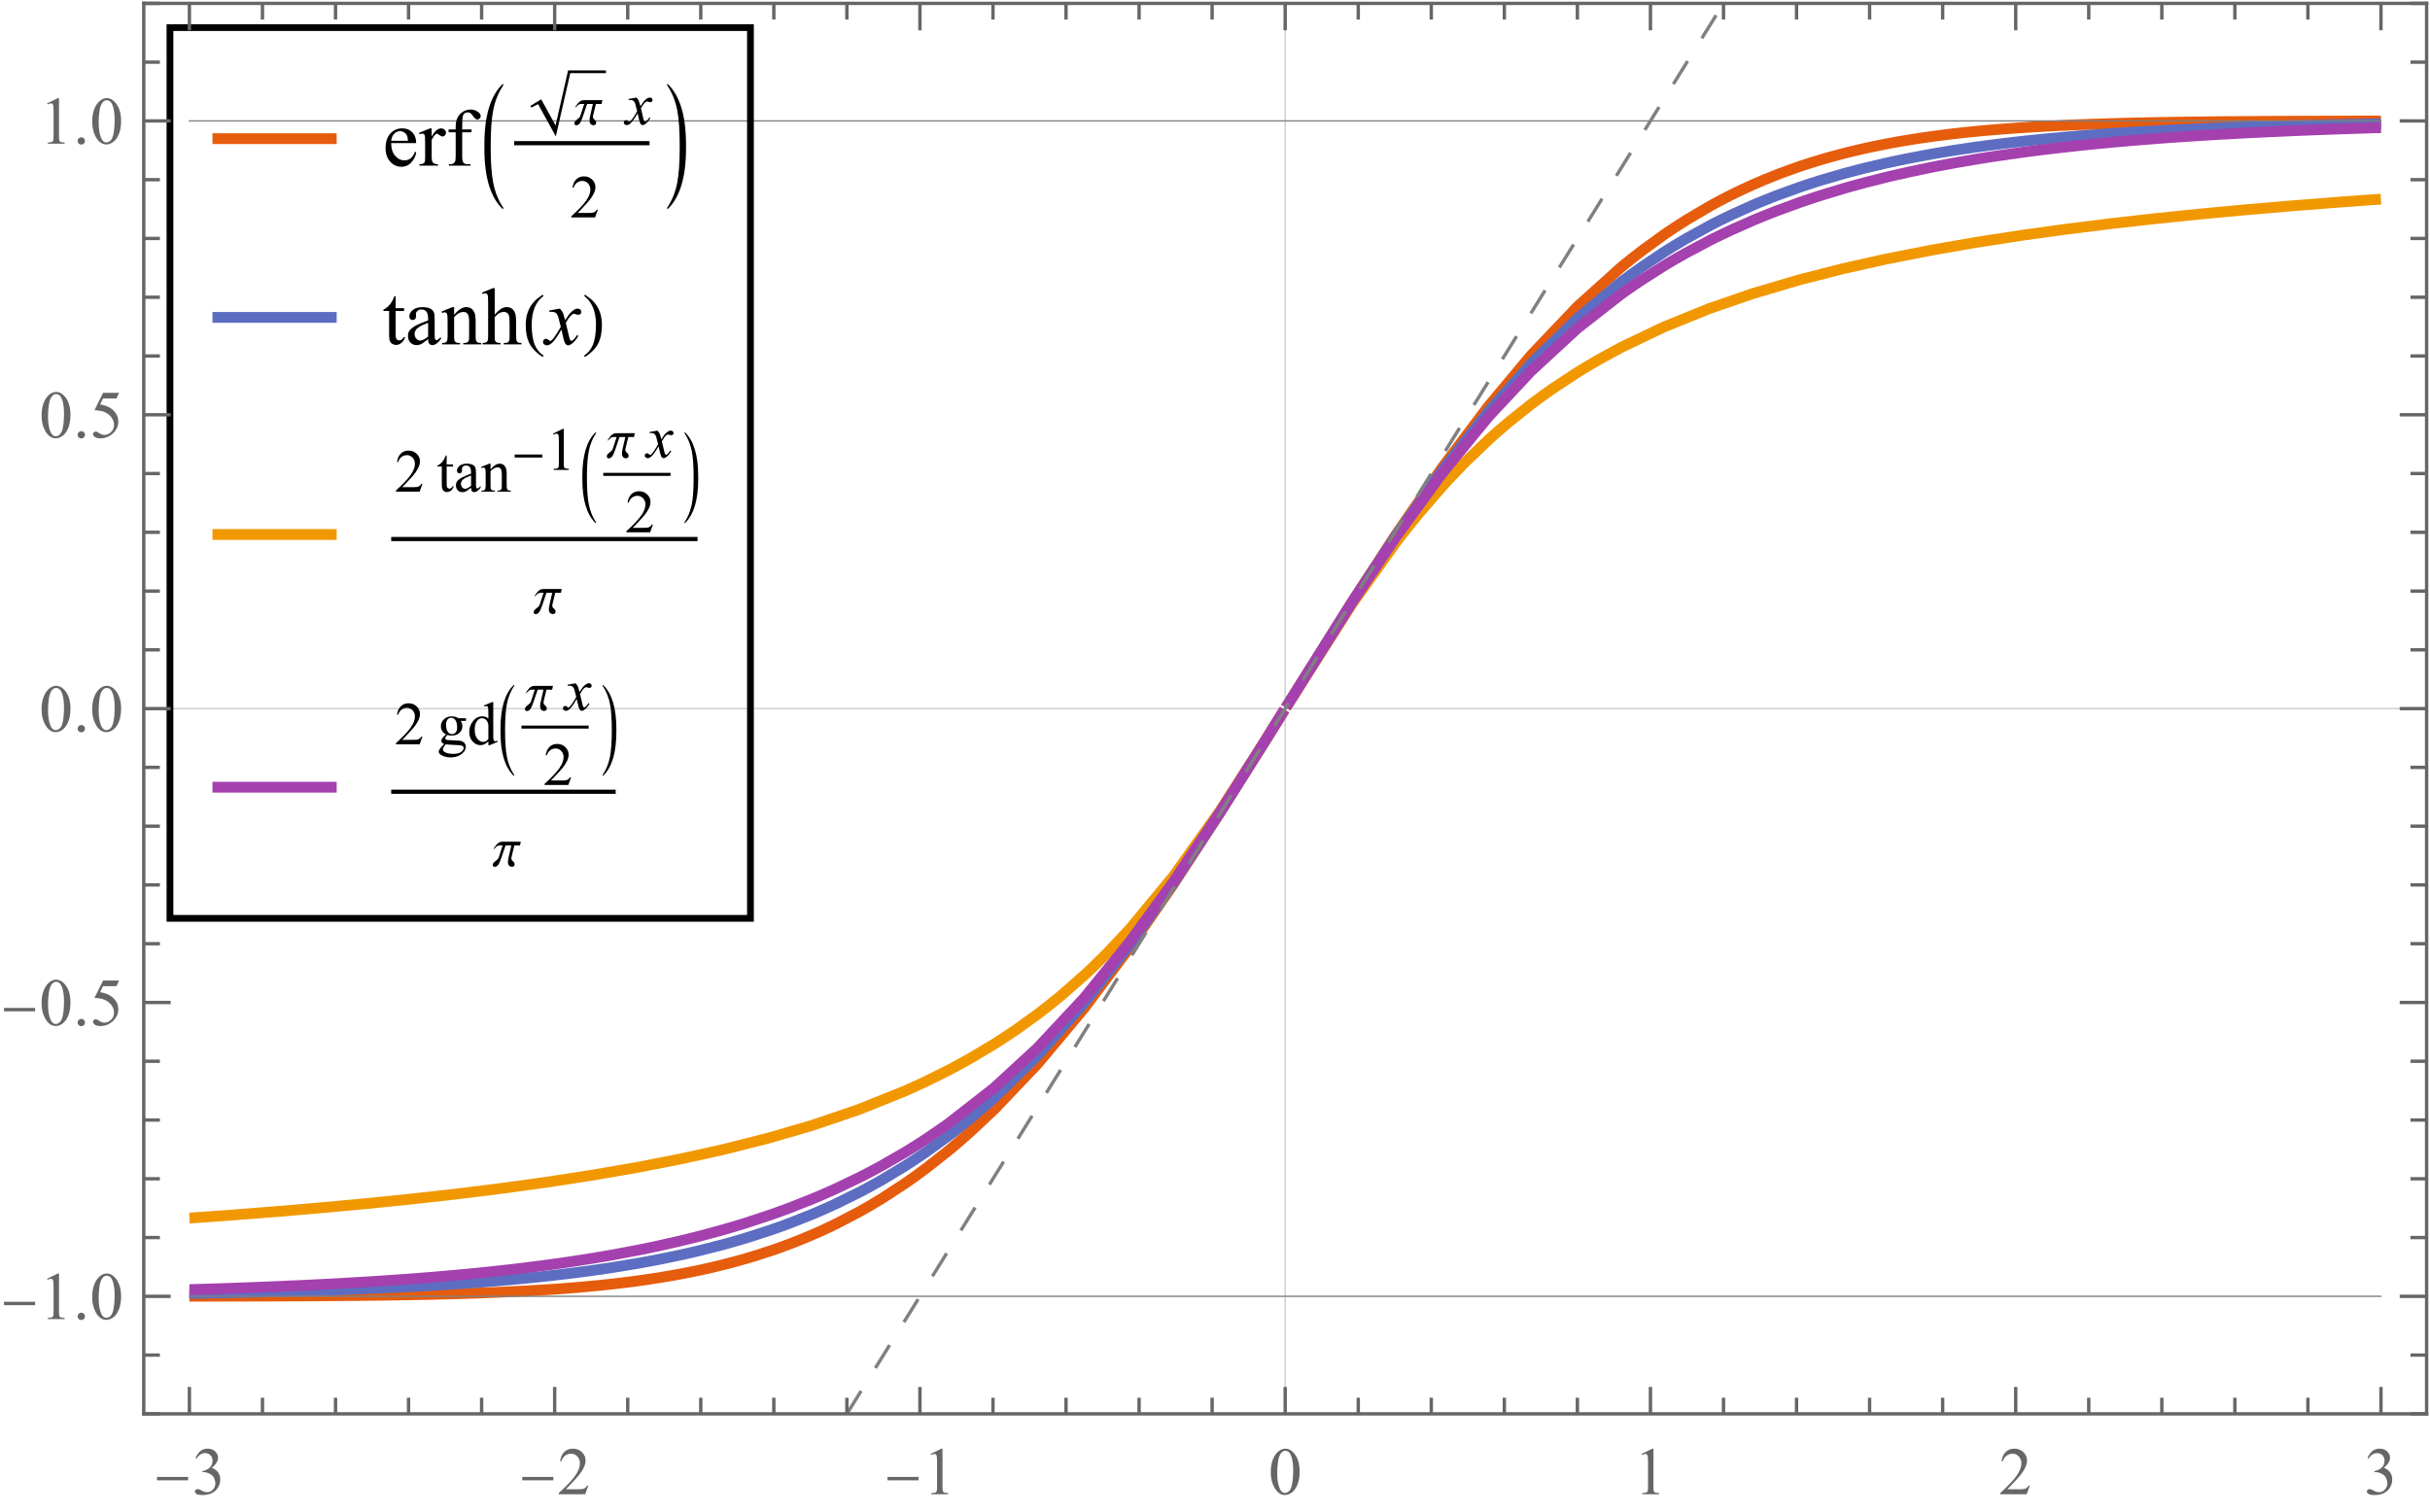 <?xml version="1.0" encoding="UTF-8"?>
<svg xmlns="http://www.w3.org/2000/svg" xmlns:xlink="http://www.w3.org/1999/xlink" width="360pt" height="224pt" viewBox="0 0 360 224" version="1.1">
<defs>
<g>
<symbol overflow="visible" id="glyph0-0">
<path style="stroke:none;" d="M 1.664 0 L 1.664 -7.5 L 7.664 -7.5 L 7.664 0 Z M 1.852 -0.188 L 7.477 -0.188 L 7.477 -7.312 L 1.852 -7.312 Z M 1.852 -0.188 "/>
</symbol>
<symbol overflow="visible" id="glyph0-1">
<path style="stroke:none;" d="M 1.277 -3.344 C 1.273 -2.543 1.465 -1.918 1.859 -1.469 C 2.246 -1.012 2.707 -0.785 3.234 -0.789 C 3.586 -0.785 3.891 -0.883 4.148 -1.078 C 4.406 -1.273 4.625 -1.605 4.805 -2.074 L 4.984 -1.957 C 4.902 -1.422 4.664 -0.934 4.27 -0.496 C 3.875 -0.055 3.383 0.164 2.789 0.164 C 2.141 0.164 1.586 -0.086 1.133 -0.59 C 0.672 -1.09 0.445 -1.766 0.445 -2.613 C 0.445 -3.531 0.68 -4.246 1.152 -4.762 C 1.621 -5.273 2.211 -5.531 2.922 -5.531 C 3.523 -5.531 4.02 -5.332 4.406 -4.938 C 4.789 -4.539 4.98 -4.008 4.984 -3.344 Z M 1.277 -3.688 L 3.762 -3.688 C 3.742 -4.027 3.699 -4.27 3.641 -4.414 C 3.539 -4.629 3.395 -4.801 3.203 -4.93 C 3.008 -5.051 2.805 -5.113 2.594 -5.117 C 2.27 -5.113 1.98 -4.988 1.727 -4.738 C 1.469 -4.484 1.32 -4.133 1.277 -3.688 Z M 1.277 -3.688 "/>
</symbol>
<symbol overflow="visible" id="glyph0-2">
<path style="stroke:none;" d="M 1.945 -5.523 L 1.945 -4.32 C 2.391 -5.117 2.852 -5.52 3.328 -5.523 C 3.539 -5.52 3.715 -5.453 3.859 -5.328 C 3.996 -5.195 4.066 -5.047 4.07 -4.875 C 4.066 -4.723 4.016 -4.594 3.918 -4.488 C 3.812 -4.379 3.691 -4.324 3.555 -4.328 C 3.418 -4.324 3.266 -4.391 3.098 -4.531 C 2.926 -4.664 2.801 -4.734 2.719 -4.734 C 2.648 -4.734 2.57 -4.695 2.492 -4.617 C 2.312 -4.453 2.133 -4.188 1.945 -3.828 L 1.945 -1.254 C 1.945 -0.957 1.98 -0.73 2.055 -0.578 C 2.105 -0.473 2.195 -0.387 2.324 -0.316 C 2.453 -0.246 2.641 -0.211 2.883 -0.211 L 2.883 0 L 0.133 0 L 0.133 -0.211 C 0.406 -0.211 0.609 -0.254 0.742 -0.34 C 0.84 -0.402 0.91 -0.5 0.949 -0.641 C 0.965 -0.703 0.973 -0.895 0.977 -1.207 L 0.977 -3.289 C 0.973 -3.91 0.961 -4.281 0.938 -4.402 C 0.914 -4.52 0.867 -4.609 0.797 -4.664 C 0.727 -4.719 0.641 -4.746 0.547 -4.746 C 0.422 -4.746 0.285 -4.715 0.133 -4.656 L 0.078 -4.867 L 1.699 -5.523 Z M 1.945 -5.523 "/>
</symbol>
<symbol overflow="visible" id="glyph0-3">
<path style="stroke:none;" d="M 2.473 -4.945 L 2.473 -1.418 C 2.473 -0.918 2.527 -0.602 2.637 -0.469 C 2.777 -0.297 2.969 -0.211 3.219 -0.211 L 3.703 -0.211 L 3.703 0 L 0.5 0 L 0.5 -0.211 L 0.738 -0.211 C 0.895 -0.211 1.035 -0.25 1.164 -0.328 C 1.293 -0.406 1.383 -0.512 1.434 -0.645 C 1.48 -0.777 1.504 -1.035 1.508 -1.418 L 1.508 -4.945 L 0.461 -4.945 L 0.461 -5.367 L 1.508 -5.367 L 1.508 -5.719 C 1.504 -6.254 1.59 -6.707 1.766 -7.078 C 1.934 -7.445 2.195 -7.742 2.551 -7.977 C 2.902 -8.203 3.301 -8.32 3.742 -8.32 C 4.152 -8.32 4.531 -8.188 4.875 -7.922 C 5.102 -7.742 5.215 -7.543 5.215 -7.328 C 5.215 -7.211 5.164 -7.102 5.062 -7 C 4.961 -6.895 4.852 -6.844 4.734 -6.844 C 4.645 -6.844 4.547 -6.875 4.449 -6.941 C 4.348 -7.004 4.227 -7.141 4.082 -7.355 C 3.938 -7.566 3.805 -7.711 3.688 -7.789 C 3.562 -7.859 3.43 -7.898 3.281 -7.898 C 3.102 -7.898 2.949 -7.848 2.824 -7.754 C 2.699 -7.652 2.609 -7.504 2.555 -7.309 C 2.5 -7.105 2.473 -6.59 2.473 -5.754 L 2.473 -5.367 L 3.855 -5.367 L 3.855 -4.945 Z M 2.473 -4.945 "/>
</symbol>
<symbol overflow="visible" id="glyph0-4">
<path style="stroke:none;" d="M 1.934 -7.133 L 1.934 -5.367 L 3.188 -5.367 L 3.188 -4.957 L 1.934 -4.957 L 1.934 -1.477 C 1.934 -1.125 1.98 -0.891 2.082 -0.773 C 2.18 -0.652 2.309 -0.59 2.469 -0.594 C 2.594 -0.59 2.719 -0.629 2.84 -0.711 C 2.961 -0.789 3.055 -0.91 3.125 -1.066 L 3.352 -1.066 C 3.215 -0.684 3.02 -0.395 2.773 -0.203 C 2.52 -0.012 2.262 0.082 2 0.086 C 1.812 0.082 1.637 0.035 1.469 -0.062 C 1.293 -0.16 1.168 -0.301 1.09 -0.488 C 1.008 -0.668 0.965 -0.957 0.969 -1.348 L 0.969 -4.957 L 0.117 -4.957 L 0.117 -5.148 C 0.328 -5.234 0.547 -5.379 0.773 -5.586 C 1 -5.789 1.199 -6.035 1.375 -6.316 C 1.465 -6.465 1.59 -6.734 1.75 -7.133 Z M 1.934 -7.133 "/>
</symbol>
<symbol overflow="visible" id="glyph0-5">
<path style="stroke:none;" d="M 3.414 -0.773 C 2.863 -0.344 2.52 -0.098 2.379 -0.035 C 2.168 0.059 1.941 0.105 1.703 0.109 C 1.332 0.105 1.027 -0.02 0.789 -0.27 C 0.547 -0.52 0.426 -0.852 0.43 -1.273 C 0.426 -1.531 0.484 -1.758 0.602 -1.953 C 0.762 -2.215 1.039 -2.465 1.438 -2.703 C 1.828 -2.934 2.488 -3.219 3.414 -3.555 L 3.414 -3.766 C 3.41 -4.301 3.324 -4.668 3.16 -4.867 C 2.988 -5.066 2.742 -5.168 2.422 -5.168 C 2.172 -5.168 1.977 -5.102 1.836 -4.969 C 1.68 -4.836 1.605 -4.684 1.609 -4.512 L 1.625 -4.172 C 1.621 -3.992 1.574 -3.852 1.484 -3.754 C 1.391 -3.656 1.273 -3.609 1.125 -3.609 C 0.977 -3.609 0.855 -3.66 0.77 -3.762 C 0.676 -3.863 0.633 -4 0.633 -4.18 C 0.633 -4.508 0.805 -4.816 1.148 -5.102 C 1.492 -5.379 1.973 -5.52 2.594 -5.523 C 3.07 -5.52 3.461 -5.441 3.766 -5.285 C 3.996 -5.16 4.168 -4.969 4.277 -4.719 C 4.348 -4.547 4.383 -4.203 4.383 -3.688 L 4.383 -1.863 C 4.383 -1.348 4.391 -1.031 4.41 -0.922 C 4.43 -0.805 4.461 -0.73 4.508 -0.691 C 4.551 -0.652 4.605 -0.633 4.664 -0.633 C 4.727 -0.633 4.781 -0.645 4.828 -0.672 C 4.91 -0.723 5.066 -0.867 5.305 -1.102 L 5.305 -0.773 C 4.863 -0.188 4.445 0.105 4.047 0.105 C 3.855 0.105 3.703 0.039 3.59 -0.094 C 3.477 -0.227 3.418 -0.453 3.414 -0.773 Z M 3.414 -1.156 L 3.414 -3.199 C 2.824 -2.965 2.445 -2.797 2.273 -2.703 C 1.965 -2.527 1.742 -2.348 1.613 -2.164 C 1.477 -1.973 1.41 -1.77 1.414 -1.547 C 1.41 -1.266 1.496 -1.031 1.664 -0.848 C 1.828 -0.66 2.02 -0.566 2.242 -0.57 C 2.535 -0.566 2.926 -0.762 3.414 -1.156 Z M 3.414 -1.156 "/>
</symbol>
<symbol overflow="visible" id="glyph0-6">
<path style="stroke:none;" d="M 1.938 -4.391 C 2.566 -5.141 3.168 -5.52 3.738 -5.523 C 4.031 -5.52 4.281 -5.445 4.496 -5.305 C 4.703 -5.156 4.871 -4.918 5 -4.582 C 5.078 -4.348 5.121 -3.988 5.125 -3.504 L 5.125 -1.211 C 5.121 -0.871 5.148 -0.641 5.211 -0.523 C 5.25 -0.422 5.32 -0.348 5.418 -0.293 C 5.512 -0.238 5.688 -0.211 5.945 -0.211 L 5.945 0 L 3.293 0 L 3.293 -0.211 L 3.406 -0.211 C 3.652 -0.211 3.828 -0.246 3.93 -0.324 C 4.027 -0.395 4.098 -0.508 4.137 -0.664 C 4.152 -0.719 4.16 -0.902 4.16 -1.211 L 4.16 -3.41 C 4.16 -3.895 4.094 -4.246 3.969 -4.473 C 3.84 -4.691 3.629 -4.805 3.328 -4.805 C 2.863 -4.805 2.398 -4.551 1.938 -4.043 L 1.938 -1.211 C 1.934 -0.848 1.957 -0.625 2.004 -0.539 C 2.059 -0.422 2.133 -0.336 2.23 -0.289 C 2.324 -0.234 2.52 -0.211 2.812 -0.211 L 2.812 0 L 0.156 0 L 0.156 -0.211 L 0.273 -0.211 C 0.547 -0.211 0.73 -0.277 0.828 -0.418 C 0.922 -0.551 0.973 -0.816 0.973 -1.211 L 0.973 -3.203 C 0.973 -3.848 0.957 -4.242 0.926 -4.383 C 0.895 -4.523 0.848 -4.617 0.793 -4.668 C 0.73 -4.719 0.652 -4.746 0.551 -4.746 C 0.441 -4.746 0.309 -4.715 0.156 -4.656 L 0.07 -4.867 L 1.688 -5.523 L 1.938 -5.523 Z M 1.938 -4.391 "/>
</symbol>
<symbol overflow="visible" id="glyph0-7">
<path style="stroke:none;" d="M 1.953 -8.332 L 1.953 -4.406 C 2.383 -4.883 2.727 -5.188 2.98 -5.32 C 3.234 -5.453 3.488 -5.52 3.742 -5.523 C 4.047 -5.52 4.309 -5.438 4.531 -5.273 C 4.746 -5.105 4.91 -4.84 5.016 -4.484 C 5.086 -4.23 5.121 -3.773 5.125 -3.109 L 5.125 -1.211 C 5.121 -0.871 5.148 -0.641 5.211 -0.516 C 5.242 -0.422 5.309 -0.348 5.406 -0.293 C 5.496 -0.238 5.668 -0.211 5.922 -0.211 L 5.922 0 L 3.289 0 L 3.289 -0.211 L 3.41 -0.211 C 3.66 -0.211 3.832 -0.246 3.93 -0.324 C 4.027 -0.395 4.098 -0.508 4.137 -0.664 C 4.148 -0.723 4.152 -0.906 4.156 -1.211 L 4.156 -3.109 C 4.152 -3.695 4.121 -4.082 4.062 -4.266 C 4 -4.445 3.906 -4.582 3.773 -4.676 C 3.641 -4.77 3.48 -4.816 3.293 -4.816 C 3.102 -4.816 2.902 -4.766 2.695 -4.664 C 2.484 -4.562 2.234 -4.355 1.953 -4.047 L 1.953 -1.211 C 1.949 -0.844 1.969 -0.617 2.012 -0.527 C 2.051 -0.434 2.129 -0.355 2.238 -0.301 C 2.348 -0.238 2.539 -0.211 2.82 -0.211 L 2.82 0 L 0.156 0 L 0.156 -0.211 C 0.395 -0.211 0.582 -0.246 0.719 -0.32 C 0.793 -0.359 0.855 -0.434 0.906 -0.547 C 0.949 -0.652 0.973 -0.875 0.977 -1.211 L 0.977 -6.07 C 0.973 -6.684 0.957 -7.059 0.934 -7.203 C 0.902 -7.34 0.859 -7.438 0.801 -7.488 C 0.738 -7.535 0.656 -7.559 0.555 -7.562 C 0.473 -7.559 0.34 -7.527 0.156 -7.469 L 0.078 -7.676 L 1.68 -8.332 Z M 1.953 -8.332 "/>
</symbol>
<symbol overflow="visible" id="glyph1-0">
<path style="stroke:none;" d="M 0.688 0 L 0.688 -8.797 L 4.812 -8.797 L 4.812 0 Z M 1.375 -0.688 L 4.125 -0.688 L 4.125 -8.109 L 1.375 -8.109 Z M 1.375 -0.688 "/>
</symbol>
<symbol overflow="visible" id="glyph1-1">
<path style="stroke:none;" d="M 3.348 6.336 C 3.344 6.406 3.309 6.434 3.242 6.414 C 1.441 4.676 0.543 1.703 0.547 -2.508 L 0.547 -3.156 C 0.543 -7.371 1.441 -10.348 3.242 -12.09 C 3.266 -12.105 3.285 -12.117 3.297 -12.121 C 3.328 -12.117 3.344 -12.078 3.348 -12.008 L 3.348 -11.922 C 2.621 -10.832 2.125 -9.605 1.859 -8.238 C 1.602 -6.965 1.477 -5.164 1.48 -2.836 C 1.477 -0.516 1.602 1.281 1.859 2.555 C 2.125 3.93 2.621 5.16 3.348 6.246 Z M 3.348 6.336 "/>
</symbol>
<symbol overflow="visible" id="glyph1-2">
<path style="stroke:none;" d="M 3.125 -2.508 C 3.121 1.703 2.223 4.676 0.43 6.414 C 0.359 6.434 0.328 6.406 0.332 6.336 L 0.332 6.246 C 1.055 5.16 1.551 3.93 1.82 2.555 C 2.066 1.281 2.191 -0.516 2.191 -2.836 C 2.191 -5.164 2.066 -6.965 1.82 -8.238 C 1.551 -9.605 1.055 -10.832 0.332 -11.922 L 0.332 -12.008 C 0.328 -12.078 0.344 -12.117 0.375 -12.121 C 0.391 -12.117 0.406 -12.105 0.43 -12.09 C 2.223 -10.348 3.121 -7.371 3.125 -3.156 Z M 3.125 -2.508 "/>
</symbol>
<symbol overflow="visible" id="glyph1-3">
<path style="stroke:none;" d="M 3.199 1.672 L 3.066 1.867 C 2.098 1.254 1.422 0.547 1.035 -0.262 C 0.707 -0.945 0.543 -1.832 0.547 -2.926 C 0.543 -3.832 0.727 -4.641 1.094 -5.344 C 1.363 -5.867 1.73 -6.328 2.195 -6.73 C 2.48 -6.941 2.766 -7.152 3.055 -7.367 L 3.18 -7.18 C 2.012 -6.293 1.43 -4.875 1.43 -2.918 C 1.43 -1.645 1.59 -0.633 1.91 0.117 C 2.184 0.766 2.613 1.281 3.199 1.672 Z M 3.199 1.672 "/>
</symbol>
<symbol overflow="visible" id="glyph1-4">
<path style="stroke:none;" d="M 2.98 -2.926 C 2.977 -1.832 2.812 -0.945 2.492 -0.262 C 2.105 0.547 1.43 1.254 0.461 1.867 L 0.328 1.672 C 0.91 1.281 1.34 0.766 1.621 0.117 C 1.938 -0.633 2.098 -1.645 2.102 -2.918 C 2.098 -4.875 1.516 -6.293 0.355 -7.18 L 0.473 -7.367 C 0.758 -7.152 1.043 -6.941 1.332 -6.73 C 1.797 -6.328 2.168 -5.867 2.438 -5.344 C 2.797 -4.641 2.977 -3.832 2.98 -2.926 Z M 2.98 -2.926 "/>
</symbol>
<symbol overflow="visible" id="glyph2-0">
<path style="stroke:none;" d="M 0.5 0 L 0.5 -6.398 L 3.5 -6.398 L 3.5 0 Z M 1 -0.5 L 3 -0.5 L 3 -5.898 L 1 -5.898 Z M 1 -0.5 "/>
</symbol>
<symbol overflow="visible" id="glyph2-1">
<path style="stroke:none;" d="M 4.168 -3.594 L 4.047 -3.031 L 3.207 -3.031 L 2.801 -1.359 C 2.793 -1.32 2.785 -1.281 2.777 -1.242 C 2.77 -1.203 2.766 -1.164 2.77 -1.129 C 2.766 -1.016 2.793 -0.926 2.848 -0.859 C 2.898 -0.793 2.949 -0.738 3.008 -0.695 C 3.039 -0.664 3.09 -0.613 3.152 -0.547 C 3.215 -0.477 3.246 -0.367 3.246 -0.211 C 3.246 -0.094 3.207 -0.012 3.137 0.039 C 3.062 0.09 2.969 0.117 2.848 0.121 C 2.66 0.117 2.516 0.055 2.414 -0.074 C 2.312 -0.203 2.262 -0.375 2.266 -0.586 C 2.262 -0.703 2.27 -0.809 2.285 -0.902 C 2.301 -0.996 2.32 -1.105 2.352 -1.238 L 2.762 -3.031 L 1.902 -3.031 L 1.305 -1.258 C 1.105 -0.664 0.934 -0.285 0.785 -0.121 C 0.637 0.047 0.48 0.129 0.32 0.129 C 0.238 0.129 0.168 0.109 0.109 0.078 C 0.051 0.043 0.023 -0.027 0.023 -0.141 C 0.023 -0.305 0.082 -0.438 0.207 -0.547 C 0.324 -0.648 0.387 -0.703 0.391 -0.703 C 0.48 -0.773 0.578 -0.852 0.68 -0.941 C 0.781 -1.031 0.855 -1.141 0.902 -1.273 L 1.48 -3.031 L 1.016 -3.031 C 0.84 -3.027 0.68 -2.961 0.531 -2.832 C 0.379 -2.699 0.285 -2.598 0.246 -2.52 L 0.16 -2.52 C 0.191 -2.668 0.332 -2.883 0.582 -3.168 C 0.824 -3.449 1.098 -3.59 1.398 -3.594 Z M 4.168 -3.594 "/>
</symbol>
<symbol overflow="visible" id="glyph2-2">
<path style="stroke:none;" d="M 4.625 -1.832 L 0.527 -1.832 L 0.527 -2.281 L 4.625 -2.281 Z M 4.625 -1.832 "/>
</symbol>
<symbol overflow="visible" id="glyph2-3">
<path style="stroke:none;" d="M 2.434 4.609 C 2.43 4.66 2.406 4.68 2.359 4.664 C 1.051 3.398 0.398 1.238 0.398 -1.824 L 0.398 -2.297 C 0.398 -5.363 1.051 -7.527 2.359 -8.793 C 2.375 -8.805 2.387 -8.812 2.398 -8.816 C 2.418 -8.812 2.43 -8.785 2.434 -8.734 L 2.434 -8.672 C 1.902 -7.879 1.543 -6.984 1.352 -5.992 C 1.168 -5.066 1.078 -3.758 1.078 -2.062 C 1.078 -0.375 1.168 0.93 1.352 1.859 C 1.543 2.855 1.902 3.75 2.434 4.543 Z M 2.434 4.609 "/>
</symbol>
<symbol overflow="visible" id="glyph2-4">
<path style="stroke:none;" d="M 2.273 -1.824 C 2.273 1.238 1.617 3.398 0.312 4.664 C 0.262 4.68 0.238 4.66 0.242 4.609 L 0.242 4.543 C 0.766 3.75 1.129 2.855 1.324 1.859 C 1.504 0.93 1.594 -0.375 1.594 -2.062 C 1.594 -3.758 1.504 -5.066 1.324 -5.992 C 1.129 -6.984 0.766 -7.879 0.242 -8.672 L 0.242 -8.734 C 0.238 -8.785 0.25 -8.812 0.273 -8.816 C 0.281 -8.812 0.293 -8.805 0.312 -8.793 C 1.617 -7.527 2.273 -5.363 2.273 -2.297 Z M 2.273 -1.824 "/>
</symbol>
<symbol overflow="visible" id="glyph3-0">
<path style="stroke:none;" d="M 1.25 0 L 1.25 -5.625 L 5.75 -5.625 L 5.75 0 Z M 1.391 -0.141 L 5.609 -0.141 L 5.609 -5.484 L 1.391 -5.484 Z M 1.391 -0.141 "/>
</symbol>
<symbol overflow="visible" id="glyph3-1">
<path style="stroke:none;" d="M 1.559 -3.977 C 1.699 -3.824 1.809 -3.672 1.887 -3.52 C 1.938 -3.414 2.023 -3.137 2.145 -2.688 L 2.531 -3.27 C 2.633 -3.41 2.754 -3.543 2.902 -3.672 C 3.047 -3.797 3.18 -3.883 3.293 -3.934 C 3.363 -3.957 3.438 -3.973 3.523 -3.977 C 3.648 -3.973 3.75 -3.938 3.824 -3.875 C 3.898 -3.805 3.938 -3.723 3.938 -3.629 C 3.938 -3.512 3.914 -3.438 3.871 -3.402 C 3.789 -3.328 3.695 -3.293 3.59 -3.293 C 3.527 -3.293 3.461 -3.305 3.391 -3.332 C 3.254 -3.375 3.164 -3.398 3.117 -3.402 C 3.047 -3.398 2.961 -3.355 2.867 -3.277 C 2.68 -3.121 2.465 -2.828 2.215 -2.395 L 2.574 -0.883 C 2.629 -0.648 2.676 -0.508 2.715 -0.465 C 2.75 -0.418 2.789 -0.398 2.828 -0.398 C 2.887 -0.398 2.961 -0.43 3.047 -0.5 C 3.207 -0.633 3.344 -0.809 3.457 -1.027 L 3.613 -0.949 C 3.426 -0.602 3.191 -0.312 2.91 -0.086 C 2.746 0.043 2.609 0.105 2.5 0.105 C 2.332 0.105 2.203 0.016 2.109 -0.172 C 2.047 -0.281 1.918 -0.773 1.727 -1.648 C 1.27 -0.852 0.902 -0.34 0.629 -0.113 C 0.445 0.035 0.273 0.105 0.109 0.105 C -0.008 0.105 -0.113 0.062 -0.211 -0.023 C -0.281 -0.086 -0.316 -0.172 -0.316 -0.281 C -0.316 -0.375 -0.281 -0.453 -0.219 -0.523 C -0.152 -0.586 -0.078 -0.621 0.016 -0.621 C 0.105 -0.621 0.207 -0.574 0.316 -0.48 C 0.391 -0.41 0.449 -0.375 0.492 -0.379 C 0.527 -0.375 0.57 -0.398 0.629 -0.449 C 0.762 -0.559 0.949 -0.797 1.191 -1.168 C 1.426 -1.535 1.582 -1.805 1.656 -1.969 C 1.473 -2.68 1.375 -3.055 1.363 -3.098 C 1.293 -3.285 1.203 -3.418 1.098 -3.5 C 0.988 -3.578 0.832 -3.621 0.621 -3.621 C 0.551 -3.621 0.473 -3.617 0.387 -3.613 L 0.387 -3.77 Z M 1.559 -3.977 "/>
</symbol>
<symbol overflow="visible" id="glyph4-0">
<path style="stroke:none;" d="M 1.25 0 L 1.25 -5.625 L 5.75 -5.625 L 5.75 0 Z M 1.391 -0.141 L 5.609 -0.141 L 5.609 -5.484 L 1.391 -5.484 Z M 1.391 -0.141 "/>
</symbol>
<symbol overflow="visible" id="glyph4-1">
<path style="stroke:none;" d="M 4.125 -1.148 L 3.711 0 L 0.195 0 L 0.195 -0.164 C 1.227 -1.105 1.957 -1.875 2.379 -2.473 C 2.801 -3.07 3.012 -3.617 3.012 -4.113 C 3.012 -4.488 2.895 -4.797 2.664 -5.043 C 2.43 -5.285 2.152 -5.406 1.832 -5.41 C 1.539 -5.406 1.277 -5.32 1.043 -5.152 C 0.809 -4.977 0.637 -4.727 0.527 -4.398 L 0.363 -4.398 C 0.438 -4.938 0.625 -5.352 0.93 -5.645 C 1.23 -5.934 1.609 -6.082 2.066 -6.082 C 2.547 -6.082 2.949 -5.926 3.273 -5.613 C 3.598 -5.301 3.762 -4.934 3.762 -4.516 C 3.762 -4.215 3.691 -3.914 3.551 -3.613 C 3.332 -3.133 2.98 -2.629 2.496 -2.105 C 1.766 -1.305 1.309 -0.824 1.129 -0.664 L 2.684 -0.664 C 3 -0.66 3.223 -0.672 3.352 -0.699 C 3.477 -0.719 3.59 -0.766 3.695 -0.84 C 3.797 -0.91 3.887 -1.016 3.965 -1.148 Z M 4.125 -1.148 "/>
</symbol>
<symbol overflow="visible" id="glyph4-2">
<path style="stroke:none;" d="M 1.449 -5.348 L 1.449 -4.023 L 2.391 -4.023 L 2.391 -3.719 L 1.449 -3.719 L 1.449 -1.109 C 1.445 -0.844 1.484 -0.668 1.562 -0.578 C 1.637 -0.488 1.734 -0.445 1.852 -0.445 C 1.945 -0.445 2.035 -0.473 2.129 -0.535 C 2.215 -0.59 2.289 -0.68 2.344 -0.801 L 2.516 -0.801 C 2.406 -0.508 2.262 -0.289 2.078 -0.148 C 1.887 -0.004 1.695 0.062 1.5 0.066 C 1.363 0.062 1.23 0.031 1.102 -0.043 C 0.973 -0.113 0.875 -0.223 0.816 -0.363 C 0.754 -0.504 0.727 -0.719 0.727 -1.012 L 0.727 -3.719 L 0.086 -3.719 L 0.086 -3.863 C 0.246 -3.926 0.41 -4.035 0.582 -4.191 C 0.746 -4.34 0.898 -4.523 1.031 -4.738 C 1.098 -4.848 1.191 -5.051 1.312 -5.348 Z M 1.449 -5.348 "/>
</symbol>
<symbol overflow="visible" id="glyph4-3">
<path style="stroke:none;" d="M 2.562 -0.578 C 2.145 -0.258 1.887 -0.074 1.785 -0.027 C 1.625 0.047 1.457 0.082 1.277 0.082 C 0.996 0.082 0.766 -0.012 0.59 -0.203 C 0.406 -0.391 0.316 -0.641 0.32 -0.953 C 0.316 -1.148 0.359 -1.32 0.453 -1.465 C 0.57 -1.66 0.781 -1.844 1.078 -2.023 C 1.375 -2.195 1.867 -2.41 2.562 -2.668 L 2.562 -2.824 C 2.559 -3.227 2.496 -3.5 2.371 -3.652 C 2.242 -3.797 2.059 -3.871 1.816 -3.875 C 1.629 -3.871 1.48 -3.824 1.375 -3.727 C 1.262 -3.625 1.207 -3.508 1.207 -3.383 L 1.219 -3.129 C 1.219 -2.992 1.184 -2.887 1.113 -2.816 C 1.043 -2.742 0.953 -2.707 0.844 -2.707 C 0.734 -2.707 0.645 -2.742 0.578 -2.82 C 0.508 -2.895 0.473 -3 0.477 -3.133 C 0.473 -3.383 0.602 -3.613 0.863 -3.828 C 1.117 -4.035 1.48 -4.141 1.945 -4.145 C 2.305 -4.141 2.598 -4.082 2.824 -3.965 C 2.996 -3.871 3.121 -3.73 3.207 -3.539 C 3.258 -3.41 3.285 -3.152 3.289 -2.766 L 3.289 -1.398 C 3.285 -1.012 3.293 -0.777 3.309 -0.691 C 3.32 -0.605 3.344 -0.547 3.383 -0.52 C 3.414 -0.488 3.453 -0.473 3.5 -0.477 C 3.543 -0.473 3.586 -0.484 3.621 -0.504 C 3.684 -0.543 3.801 -0.648 3.977 -0.828 L 3.977 -0.578 C 3.645 -0.141 3.332 0.074 3.035 0.078 C 2.891 0.074 2.773 0.027 2.691 -0.07 C 2.605 -0.168 2.562 -0.336 2.562 -0.578 Z M 2.562 -0.867 L 2.562 -2.398 C 2.117 -2.219 1.832 -2.098 1.703 -2.027 C 1.473 -1.895 1.309 -1.758 1.207 -1.621 C 1.105 -1.477 1.055 -1.324 1.059 -1.16 C 1.055 -0.949 1.117 -0.773 1.246 -0.633 C 1.371 -0.492 1.516 -0.422 1.684 -0.426 C 1.902 -0.422 2.195 -0.57 2.562 -0.867 Z M 2.562 -0.867 "/>
</symbol>
<symbol overflow="visible" id="glyph4-4">
<path style="stroke:none;" d="M 1.453 -3.293 C 1.926 -3.859 2.375 -4.141 2.805 -4.145 C 3.02 -4.141 3.207 -4.086 3.371 -3.977 C 3.527 -3.863 3.656 -3.684 3.75 -3.438 C 3.812 -3.258 3.844 -2.988 3.844 -2.629 L 3.844 -0.91 C 3.844 -0.652 3.863 -0.48 3.906 -0.391 C 3.934 -0.316 3.984 -0.258 4.062 -0.219 C 4.133 -0.172 4.266 -0.152 4.461 -0.156 L 4.461 0 L 2.469 0 L 2.469 -0.156 L 2.555 -0.156 C 2.742 -0.152 2.871 -0.18 2.945 -0.242 C 3.02 -0.297 3.07 -0.383 3.102 -0.496 C 3.109 -0.539 3.117 -0.676 3.121 -0.91 L 3.121 -2.559 C 3.117 -2.922 3.07 -3.188 2.977 -3.352 C 2.883 -3.516 2.723 -3.598 2.496 -3.602 C 2.145 -3.598 1.797 -3.406 1.453 -3.031 L 1.453 -0.91 C 1.453 -0.633 1.469 -0.465 1.504 -0.406 C 1.539 -0.316 1.594 -0.254 1.672 -0.215 C 1.742 -0.172 1.891 -0.152 2.109 -0.156 L 2.109 0 L 0.117 0 L 0.117 -0.156 L 0.207 -0.156 C 0.41 -0.152 0.551 -0.203 0.621 -0.312 C 0.691 -0.414 0.727 -0.613 0.73 -0.91 L 0.73 -2.402 C 0.727 -2.887 0.715 -3.18 0.695 -3.285 C 0.672 -3.391 0.637 -3.461 0.594 -3.5 C 0.547 -3.535 0.488 -3.555 0.414 -3.559 C 0.328 -3.555 0.23 -3.535 0.117 -3.492 L 0.055 -3.652 L 1.266 -4.145 L 1.453 -4.145 Z M 1.453 -3.293 "/>
</symbol>
<symbol overflow="visible" id="glyph4-5">
<path style="stroke:none;" d="M 1.055 -5.375 L 2.504 -6.082 L 2.648 -6.082 L 2.648 -1.051 C 2.648 -0.715 2.66 -0.508 2.691 -0.426 C 2.715 -0.344 2.773 -0.281 2.863 -0.238 C 2.949 -0.191 3.129 -0.168 3.402 -0.164 L 3.402 0 L 1.16 0 L 1.16 -0.164 C 1.441 -0.168 1.621 -0.191 1.703 -0.234 C 1.785 -0.273 1.844 -0.328 1.875 -0.406 C 1.906 -0.477 1.922 -0.691 1.926 -1.051 L 1.926 -4.266 C 1.922 -4.699 1.906 -4.977 1.883 -5.102 C 1.859 -5.191 1.824 -5.262 1.77 -5.309 C 1.715 -5.352 1.648 -5.371 1.574 -5.375 C 1.461 -5.371 1.309 -5.328 1.121 -5.238 Z M 1.055 -5.375 "/>
</symbol>
<symbol overflow="visible" id="glyph4-6">
<path style="stroke:none;" d="M 1.359 -1.469 C 1.109 -1.586 0.918 -1.754 0.789 -1.969 C 0.656 -2.184 0.59 -2.422 0.594 -2.684 C 0.59 -3.082 0.742 -3.422 1.043 -3.711 C 1.34 -3.996 1.723 -4.141 2.195 -4.145 C 2.578 -4.141 2.91 -4.047 3.195 -3.863 L 4.047 -3.863 C 4.168 -3.859 4.242 -3.855 4.266 -3.852 C 4.285 -3.84 4.301 -3.828 4.312 -3.812 C 4.328 -3.785 4.336 -3.738 4.336 -3.672 C 4.336 -3.594 4.328 -3.543 4.316 -3.516 C 4.305 -3.5 4.289 -3.488 4.266 -3.48 C 4.242 -3.473 4.168 -3.469 4.047 -3.469 L 3.523 -3.469 C 3.684 -3.258 3.766 -2.988 3.77 -2.66 C 3.766 -2.285 3.625 -1.961 3.34 -1.695 C 3.051 -1.426 2.664 -1.293 2.184 -1.297 C 1.984 -1.293 1.781 -1.324 1.574 -1.383 C 1.441 -1.273 1.352 -1.176 1.309 -1.094 C 1.262 -1.008 1.242 -0.938 1.242 -0.879 C 1.242 -0.828 1.266 -0.777 1.316 -0.734 C 1.363 -0.684 1.457 -0.652 1.602 -0.633 C 1.68 -0.621 1.887 -0.609 2.215 -0.602 C 2.816 -0.582 3.207 -0.562 3.387 -0.539 C 3.66 -0.5 3.875 -0.398 4.039 -0.238 C 4.199 -0.074 4.281 0.125 4.285 0.367 C 4.281 0.699 4.129 1.012 3.82 1.301 C 3.359 1.727 2.762 1.938 2.031 1.941 C 1.465 1.938 0.988 1.812 0.598 1.559 C 0.379 1.41 0.27 1.258 0.27 1.102 C 0.27 1.031 0.285 0.961 0.316 0.891 C 0.363 0.781 0.465 0.629 0.625 0.438 C 0.645 0.41 0.793 0.254 1.07 -0.035 C 0.918 -0.125 0.812 -0.203 0.75 -0.277 C 0.688 -0.348 0.656 -0.43 0.656 -0.523 C 0.656 -0.621 0.695 -0.742 0.781 -0.883 C 0.859 -1.02 1.055 -1.215 1.359 -1.469 Z M 2.121 -3.934 C 1.902 -3.93 1.719 -3.844 1.578 -3.672 C 1.43 -3.496 1.359 -3.23 1.359 -2.879 C 1.359 -2.41 1.457 -2.051 1.656 -1.801 C 1.809 -1.605 2.004 -1.512 2.238 -1.512 C 2.457 -1.512 2.637 -1.594 2.785 -1.762 C 2.926 -1.926 3 -2.188 3 -2.547 C 3 -3.012 2.898 -3.379 2.699 -3.645 C 2.547 -3.836 2.355 -3.93 2.121 -3.934 Z M 1.312 0 C 1.176 0.148 1.07 0.285 1.004 0.414 C 0.93 0.543 0.895 0.664 0.898 0.773 C 0.895 0.914 0.98 1.035 1.152 1.141 C 1.441 1.32 1.863 1.41 2.422 1.414 C 2.945 1.41 3.336 1.316 3.586 1.133 C 3.836 0.945 3.961 0.75 3.965 0.539 C 3.961 0.387 3.887 0.277 3.738 0.215 C 3.586 0.148 3.285 0.109 2.836 0.102 C 2.172 0.078 1.664 0.047 1.312 0 Z M 1.312 0 "/>
</symbol>
<symbol overflow="visible" id="glyph4-7">
<path style="stroke:none;" d="M 3.125 -0.453 C 2.922 -0.242 2.73 -0.094 2.547 -0.008 C 2.355 0.082 2.152 0.121 1.941 0.125 C 1.496 0.121 1.113 -0.059 0.789 -0.426 C 0.457 -0.793 0.293 -1.266 0.297 -1.844 C 0.293 -2.418 0.477 -2.945 0.844 -3.43 C 1.207 -3.906 1.672 -4.148 2.246 -4.148 C 2.598 -4.148 2.891 -4.035 3.125 -3.809 L 3.125 -4.555 C 3.121 -5.008 3.109 -5.289 3.09 -5.398 C 3.066 -5.5 3.035 -5.574 2.988 -5.613 C 2.941 -5.652 2.883 -5.672 2.812 -5.672 C 2.734 -5.672 2.633 -5.648 2.508 -5.602 L 2.453 -5.758 L 3.652 -6.25 L 3.852 -6.25 L 3.852 -1.594 C 3.848 -1.121 3.859 -0.832 3.883 -0.73 C 3.902 -0.625 3.938 -0.551 3.988 -0.512 C 4.035 -0.469 4.09 -0.449 4.156 -0.453 C 4.234 -0.449 4.34 -0.477 4.473 -0.527 L 4.523 -0.375 L 3.328 0.125 L 3.125 0.125 Z M 3.125 -0.762 L 3.125 -2.836 C 3.102 -3.031 3.051 -3.211 2.965 -3.379 C 2.879 -3.539 2.762 -3.664 2.617 -3.75 C 2.469 -3.832 2.328 -3.871 2.191 -3.875 C 1.934 -3.871 1.703 -3.758 1.504 -3.527 C 1.234 -3.223 1.102 -2.777 1.102 -2.191 C 1.102 -1.598 1.23 -1.145 1.488 -0.832 C 1.746 -0.516 2.031 -0.355 2.352 -0.359 C 2.613 -0.355 2.871 -0.492 3.125 -0.762 Z M 3.125 -0.762 "/>
</symbol>
<symbol overflow="visible" id="glyph5-0">
<path style="stroke:none;" d="M 1.664 0 L 1.664 -7.5 L 7.664 -7.5 L 7.664 0 Z M 1.852 -0.188 L 7.477 -0.188 L 7.477 -7.312 L 1.852 -7.312 Z M 1.852 -0.188 "/>
</symbol>
<symbol overflow="visible" id="glyph5-1">
<path style="stroke:none;" d="M 2.078 -5.305 C 2.27 -5.098 2.414 -4.895 2.516 -4.695 C 2.578 -4.551 2.695 -4.184 2.859 -3.586 L 3.375 -4.359 C 3.508 -4.547 3.672 -4.723 3.871 -4.895 C 4.062 -5.059 4.234 -5.176 4.391 -5.242 C 4.48 -5.281 4.586 -5.301 4.699 -5.305 C 4.867 -5.301 5 -5.258 5.102 -5.168 C 5.199 -5.074 5.25 -4.965 5.25 -4.84 C 5.25 -4.691 5.219 -4.59 5.164 -4.535 C 5.051 -4.438 4.926 -4.387 4.789 -4.391 C 4.703 -4.387 4.617 -4.406 4.523 -4.441 C 4.34 -4.504 4.215 -4.535 4.156 -4.535 C 4.059 -4.535 3.949 -4.48 3.82 -4.371 C 3.578 -4.168 3.289 -3.773 2.953 -3.195 L 3.434 -1.18 C 3.508 -0.867 3.57 -0.684 3.621 -0.621 C 3.668 -0.559 3.719 -0.527 3.773 -0.531 C 3.855 -0.527 3.949 -0.574 4.062 -0.668 C 4.273 -0.848 4.457 -1.082 4.609 -1.371 L 4.816 -1.266 C 4.566 -0.805 4.254 -0.422 3.879 -0.117 C 3.66 0.055 3.477 0.141 3.336 0.141 C 3.113 0.141 2.941 0.02 2.812 -0.227 C 2.727 -0.379 2.555 -1.035 2.305 -2.195 C 1.691 -1.137 1.203 -0.457 0.836 -0.152 C 0.598 0.043 0.367 0.141 0.148 0.141 C -0.008 0.141 -0.148 0.086 -0.281 -0.031 C -0.375 -0.109 -0.422 -0.227 -0.422 -0.375 C -0.422 -0.504 -0.379 -0.609 -0.293 -0.699 C -0.207 -0.781 -0.102 -0.824 0.023 -0.828 C 0.148 -0.824 0.281 -0.762 0.422 -0.641 C 0.523 -0.547 0.602 -0.504 0.656 -0.504 C 0.703 -0.504 0.762 -0.535 0.836 -0.598 C 1.02 -0.746 1.27 -1.066 1.586 -1.559 C 1.902 -2.051 2.109 -2.406 2.211 -2.625 C 1.961 -3.57 1.832 -4.07 1.816 -4.133 C 1.723 -4.383 1.605 -4.562 1.465 -4.668 C 1.32 -4.773 1.105 -4.828 0.828 -4.828 C 0.734 -4.828 0.633 -4.824 0.516 -4.816 L 0.516 -5.027 Z M 2.078 -5.305 "/>
</symbol>
<symbol overflow="visible" id="glyph6-0">
<path style="stroke:none;" d="M 0.562 0 L 0.562 -7.199 L 3.938 -7.199 L 3.938 0 Z M 1.125 -0.562 L 3.375 -0.562 L 3.375 -6.637 L 1.125 -6.637 Z M 1.125 -0.562 "/>
</symbol>
<symbol overflow="visible" id="glyph6-1">
<path style="stroke:none;" d="M 5.203 -2.062 L 0.594 -2.062 L 0.594 -2.566 L 5.203 -2.566 Z M 5.203 -2.062 "/>
</symbol>
<symbol overflow="visible" id="glyph7-0">
<path style="stroke:none;" d="M 1.387 0 L 1.387 -6.25 L 6.387 -6.25 L 6.387 0 Z M 1.543 -0.156 L 6.23 -0.156 L 6.23 -6.094 L 1.543 -6.094 Z M 1.543 -0.156 "/>
</symbol>
<symbol overflow="visible" id="glyph7-1">
<path style="stroke:none;" d="M 0.508 -5.363 C 0.695 -5.805 0.934 -6.148 1.223 -6.395 C 1.508 -6.633 1.867 -6.754 2.301 -6.758 C 2.828 -6.754 3.234 -6.582 3.52 -6.242 C 3.734 -5.98 3.844 -5.707 3.844 -5.414 C 3.844 -4.93 3.539 -4.43 2.934 -3.922 C 3.34 -3.758 3.648 -3.531 3.859 -3.238 C 4.066 -2.938 4.172 -2.59 4.172 -2.191 C 4.172 -1.617 3.988 -1.121 3.625 -0.703 C 3.145 -0.156 2.457 0.117 1.559 0.117 C 1.113 0.117 0.809 0.062 0.648 -0.047 C 0.484 -0.156 0.402 -0.273 0.406 -0.406 C 0.402 -0.496 0.441 -0.578 0.52 -0.652 C 0.594 -0.723 0.688 -0.762 0.797 -0.762 C 0.875 -0.762 0.957 -0.746 1.047 -0.723 C 1.098 -0.703 1.223 -0.645 1.422 -0.543 C 1.613 -0.438 1.75 -0.379 1.828 -0.363 C 1.945 -0.324 2.07 -0.305 2.211 -0.309 C 2.539 -0.305 2.828 -0.434 3.078 -0.691 C 3.32 -0.949 3.445 -1.254 3.449 -1.605 C 3.445 -1.863 3.387 -2.113 3.277 -2.359 C 3.188 -2.539 3.098 -2.676 3 -2.773 C 2.859 -2.898 2.664 -3.016 2.422 -3.125 C 2.172 -3.227 1.926 -3.281 1.676 -3.285 L 1.52 -3.285 L 1.52 -3.434 C 1.773 -3.465 2.031 -3.555 2.293 -3.711 C 2.547 -3.859 2.734 -4.043 2.855 -4.262 C 2.969 -4.473 3.027 -4.711 3.031 -4.973 C 3.027 -5.305 2.922 -5.574 2.715 -5.781 C 2.504 -5.988 2.246 -6.094 1.934 -6.094 C 1.426 -6.094 1.004 -5.824 0.668 -5.285 Z M 0.508 -5.363 "/>
</symbol>
<symbol overflow="visible" id="glyph7-2">
<path style="stroke:none;" d="M 4.586 -1.273 L 4.121 0 L 0.215 0 L 0.215 -0.18 C 1.359 -1.227 2.168 -2.082 2.641 -2.75 C 3.105 -3.41 3.34 -4.02 3.344 -4.57 C 3.34 -4.988 3.211 -5.332 2.957 -5.605 C 2.699 -5.875 2.391 -6.012 2.035 -6.012 C 1.707 -6.012 1.418 -5.914 1.16 -5.727 C 0.902 -5.531 0.711 -5.254 0.586 -4.887 L 0.406 -4.887 C 0.484 -5.488 0.695 -5.949 1.031 -6.273 C 1.367 -6.594 1.789 -6.754 2.297 -6.758 C 2.832 -6.754 3.277 -6.582 3.641 -6.238 C 3.996 -5.891 4.176 -5.484 4.18 -5.02 C 4.176 -4.68 4.098 -4.344 3.945 -4.016 C 3.703 -3.484 3.312 -2.926 2.773 -2.34 C 1.961 -1.449 1.457 -0.918 1.254 -0.738 L 2.984 -0.738 C 3.332 -0.738 3.578 -0.75 3.723 -0.777 C 3.863 -0.801 3.992 -0.852 4.105 -0.934 C 4.219 -1.012 4.32 -1.125 4.406 -1.273 Z M 4.586 -1.273 "/>
</symbol>
<symbol overflow="visible" id="glyph7-3">
<path style="stroke:none;" d="M 1.172 -5.973 L 2.785 -6.758 L 2.945 -6.758 L 2.945 -1.168 C 2.941 -0.793 2.957 -0.562 2.992 -0.473 C 3.02 -0.379 3.082 -0.309 3.184 -0.262 C 3.277 -0.211 3.477 -0.184 3.781 -0.18 L 3.781 0 L 1.289 0 L 1.289 -0.18 C 1.602 -0.184 1.801 -0.211 1.895 -0.262 C 1.98 -0.305 2.047 -0.367 2.086 -0.449 C 2.121 -0.527 2.137 -0.766 2.141 -1.168 L 2.141 -4.742 C 2.137 -5.219 2.121 -5.527 2.09 -5.668 C 2.062 -5.77 2.02 -5.848 1.965 -5.898 C 1.902 -5.945 1.832 -5.969 1.75 -5.973 C 1.625 -5.969 1.457 -5.918 1.246 -5.82 Z M 1.172 -5.973 "/>
</symbol>
<symbol overflow="visible" id="glyph7-4">
<path style="stroke:none;" d="M 0.363 -3.273 C 0.363 -4.027 0.477 -4.676 0.703 -5.223 C 0.93 -5.762 1.23 -6.168 1.613 -6.441 C 1.902 -6.648 2.207 -6.754 2.52 -6.758 C 3.027 -6.754 3.48 -6.496 3.887 -5.98 C 4.387 -5.336 4.641 -4.469 4.645 -3.375 C 4.641 -2.605 4.531 -1.949 4.312 -1.414 C 4.09 -0.875 3.805 -0.488 3.465 -0.246 C 3.117 -0.004 2.789 0.117 2.473 0.117 C 1.84 0.117 1.312 -0.254 0.895 -1 C 0.539 -1.629 0.363 -2.387 0.363 -3.273 Z M 1.32 -3.148 C 1.316 -2.234 1.43 -1.492 1.656 -0.918 C 1.84 -0.43 2.117 -0.188 2.484 -0.191 C 2.66 -0.188 2.84 -0.266 3.031 -0.426 C 3.219 -0.582 3.363 -0.848 3.461 -1.223 C 3.609 -1.781 3.684 -2.57 3.688 -3.59 C 3.684 -4.344 3.605 -4.973 3.453 -5.48 C 3.332 -5.848 3.184 -6.113 3 -6.273 C 2.863 -6.379 2.699 -6.434 2.516 -6.438 C 2.289 -6.434 2.094 -6.332 1.926 -6.137 C 1.688 -5.863 1.527 -5.441 1.445 -4.863 C 1.359 -4.285 1.316 -3.711 1.32 -3.148 Z M 1.32 -3.148 "/>
</symbol>
<symbol overflow="visible" id="glyph7-5">
<path style="stroke:none;" d="M 1.25 -0.949 C 1.398 -0.949 1.527 -0.895 1.637 -0.789 C 1.738 -0.68 1.793 -0.551 1.793 -0.406 C 1.793 -0.25 1.738 -0.121 1.633 -0.02 C 1.527 0.086 1.398 0.133 1.25 0.137 C 1.098 0.133 0.973 0.086 0.867 -0.02 C 0.758 -0.121 0.703 -0.25 0.707 -0.406 C 0.703 -0.555 0.758 -0.684 0.867 -0.793 C 0.973 -0.895 1.098 -0.949 1.25 -0.949 Z M 1.25 -0.949 "/>
</symbol>
<symbol overflow="visible" id="glyph7-6">
<path style="stroke:none;" d="M 4.34 -6.621 L 3.961 -5.793 L 1.969 -5.793 L 1.535 -4.902 C 2.395 -4.773 3.078 -4.453 3.586 -3.941 C 4.016 -3.496 4.23 -2.977 4.234 -2.379 C 4.23 -2.027 4.16 -1.703 4.02 -1.41 C 3.879 -1.113 3.699 -0.863 3.484 -0.656 C 3.27 -0.445 3.031 -0.277 2.77 -0.152 C 2.391 0.027 2.008 0.117 1.617 0.117 C 1.219 0.117 0.93 0.051 0.75 -0.086 C 0.57 -0.219 0.48 -0.367 0.48 -0.531 C 0.48 -0.621 0.516 -0.703 0.59 -0.773 C 0.664 -0.844 0.758 -0.879 0.875 -0.879 C 0.953 -0.879 1.027 -0.863 1.094 -0.84 C 1.156 -0.809 1.266 -0.742 1.422 -0.641 C 1.664 -0.469 1.91 -0.387 2.164 -0.387 C 2.539 -0.387 2.875 -0.527 3.164 -0.816 C 3.453 -1.102 3.598 -1.453 3.598 -1.871 C 3.598 -2.27 3.469 -2.645 3.211 -2.992 C 2.953 -3.336 2.598 -3.602 2.148 -3.793 C 1.793 -3.938 1.309 -4.023 0.699 -4.047 L 1.969 -6.621 Z M 4.34 -6.621 "/>
</symbol>
</g>
<clipPath id="clip1">
  <path d="M 190 0.48 L 191 0.48 L 191 209.52 L 190 209.52 Z M 190 0.48 "/>
</clipPath>
<clipPath id="clip2">
  <path d="M 21.121 104 L 359.52 104 L 359.52 106 L 21.121 106 Z M 21.121 104 "/>
</clipPath>
<clipPath id="clip3">
  <path d="M 21.121 97 L 198 97 L 198 200 L 21.121 200 Z M 21.121 97 "/>
</clipPath>
<clipPath id="clip4">
  <path d="M 183 10 L 359.52 10 L 359.52 113 L 183 113 Z M 183 10 "/>
</clipPath>
<clipPath id="clip5">
  <path d="M 21.121 97 L 198 97 L 198 200 L 21.121 200 Z M 21.121 97 "/>
</clipPath>
<clipPath id="clip6">
  <path d="M 183 10 L 359.52 10 L 359.52 113 L 183 113 Z M 183 10 "/>
</clipPath>
<clipPath id="clip7">
  <path d="M 21.121 97 L 198 97 L 198 188 L 21.121 188 Z M 21.121 97 "/>
</clipPath>
<clipPath id="clip8">
  <path d="M 183 22 L 359.52 22 L 359.52 113 L 183 113 Z M 183 22 "/>
</clipPath>
<clipPath id="clip9">
  <path d="M 21.121 97 L 198 97 L 198 199 L 21.121 199 Z M 21.121 97 "/>
</clipPath>
<clipPath id="clip10">
  <path d="M 183 11 L 359.52 11 L 359.52 113 L 183 113 Z M 183 11 "/>
</clipPath>
<clipPath id="clip11">
  <path d="M 123 0.48 L 258 0.48 L 258 209.52 L 123 209.52 Z M 123 0.48 "/>
</clipPath>
<clipPath id="clip12">
  <path d="M 30.48 19 L 50.641 19 L 50.641 22 L 30.48 22 Z M 30.48 19 "/>
</clipPath>
<clipPath id="clip13">
  <path d="M 30.48 46 L 50.641 46 L 50.641 48 L 30.48 48 Z M 30.48 46 "/>
</clipPath>
<clipPath id="clip14">
  <path d="M 30.48 78 L 50.641 78 L 50.641 81 L 30.48 81 Z M 30.48 78 "/>
</clipPath>
<clipPath id="clip15">
  <path d="M 30.48 115 L 50.641 115 L 50.641 118 L 30.48 118 Z M 30.48 115 "/>
</clipPath>
</defs>
<g id="surface21">
<g clip-path="url(#clip1)" clip-rule="nonzero">
<path style="fill:none;stroke-width:0.2;stroke-linecap:butt;stroke-linejoin:miter;stroke:rgb(50%,50%,50%);stroke-opacity:0.4;stroke-miterlimit:3.25;" d="M 256.398 214.52 L 256.398 5.5 " transform="matrix(1,0,0,1,-66,-5)"/>
</g>
<g clip-path="url(#clip2)" clip-rule="nonzero">
<path style="fill:none;stroke-width:0.2;stroke-linecap:butt;stroke-linejoin:miter;stroke:rgb(50%,50%,50%);stroke-opacity:0.4;stroke-miterlimit:3.25;" d="M 87.297 110.012 L 425.5 110.012 " transform="matrix(1,0,0,1,-66,-5)"/>
</g>
<g clip-path="url(#clip3)" clip-rule="nonzero">
<path style="fill:none;stroke-width:1.6;stroke-linecap:butt;stroke-linejoin:miter;stroke:rgb(89.999%,36%,5.4%);stroke-opacity:1;stroke-miterlimit:3.25;" d="M 94.059 197.09 L 94.16 197.09 L 94.258 197.086 L 96.449 197.086 L 97.246 197.082 L 98.043 197.082 L 98.84 197.078 L 100.543 197.078 L 100.648 197.074 L 101.297 197.074 L 102.16 197.07 L 103.023 197.07 L 103.887 197.066 L 104.32 197.066 L 104.75 197.062 L 105.613 197.062 L 107.344 197.055 L 107.746 197.055 L 108.148 197.051 L 108.957 197.047 L 109.359 197.047 L 109.762 197.043 L 110.566 197.039 L 110.77 197.039 L 110.973 197.035 L 111.375 197.035 L 112.18 197.031 L 113.793 197.02 L 113.992 197.02 L 114.188 197.016 L 114.586 197.016 L 115.375 197.008 L 115.574 197.008 L 115.77 197.004 L 116.164 197 L 116.957 196.996 L 117.055 196.992 L 117.352 196.992 L 118.535 196.98 L 120.117 196.965 L 120.227 196.961 L 120.332 196.961 L 120.547 196.957 L 120.977 196.953 L 121.832 196.945 L 121.941 196.941 L 122.047 196.941 L 122.262 196.938 L 122.691 196.934 L 123.547 196.922 L 123.656 196.918 L 123.762 196.918 L 123.977 196.914 L 124.406 196.91 L 125.262 196.895 L 126.98 196.867 L 127.078 196.863 L 127.18 196.863 L 127.777 196.852 L 128.578 196.836 L 130.18 196.801 L 130.281 196.801 L 130.379 196.797 L 130.582 196.793 L 130.98 196.781 L 133.383 196.723 L 133.488 196.719 L 133.816 196.707 L 135.117 196.672 L 136.852 196.613 L 136.961 196.609 L 137.066 196.605 L 137.285 196.598 L 138.586 196.551 L 140.32 196.477 L 140.426 196.473 L 140.535 196.469 L 140.746 196.461 L 141.172 196.441 L 143.727 196.312 L 143.832 196.309 L 143.941 196.301 L 144.152 196.289 L 145.43 196.219 L 147.133 196.113 L 147.23 196.105 L 147.332 196.098 L 147.531 196.086 L 147.926 196.059 L 148.723 196.004 L 150.309 195.883 L 150.41 195.875 L 150.508 195.867 L 151.105 195.82 L 151.898 195.754 L 153.488 195.609 L 153.594 195.598 L 153.703 195.59 L 153.918 195.57 L 154.348 195.527 L 155.211 195.441 L 156.934 195.254 L 157.039 195.242 L 157.148 195.23 L 157.363 195.203 L 157.793 195.152 L 158.656 195.051 L 160.379 194.824 L 160.477 194.812 L 160.578 194.797 L 160.781 194.77 L 161.184 194.715 L 161.984 194.598 L 163.594 194.352 L 163.797 194.32 L 163.996 194.285 L 164.398 194.219 L 165.203 194.082 L 166.809 193.793 L 166.91 193.777 L 167.203 193.719 L 167.598 193.645 L 168.387 193.488 L 169.965 193.16 L 170.062 193.137 L 170.16 193.117 L 170.359 193.07 L 170.75 192.984 L 171.539 192.805 L 173.117 192.422 L 173.223 192.395 L 173.332 192.367 L 173.543 192.312 L 173.973 192.203 L 174.828 191.977 L 176.539 191.496 L 176.75 191.434 L 176.965 191.371 L 177.395 191.242 L 178.25 190.98 L 179.957 190.426 L 180.059 190.395 L 180.16 190.359 L 180.359 190.293 L 180.758 190.156 L 181.555 189.875 L 183.152 189.281 L 183.25 189.246 L 183.352 189.207 L 183.949 188.973 L 184.746 188.652 L 186.344 187.984 L 186.453 187.938 L 186.559 187.891 L 186.777 187.797 L 187.207 187.605 L 188.074 187.215 L 189.805 186.395 L 193.262 184.59 L 193.371 184.531 L 193.688 184.355 L 194.113 184.113 L 194.961 183.625 L 196.66 182.605 L 200.059 180.387 L 200.156 180.32 L 200.254 180.25 L 200.453 180.113 L 200.848 179.836 L 201.641 179.273 L 203.227 178.105 L 206.395 175.609 L 206.5 175.52 L 206.609 175.434 L 207.254 174.895 L 208.113 174.164 L 209.828 172.648 L 213.266 169.426 L 219.68 162.695 L 226.629 154.383 L 233.453 145.273 L 239.82 136.051 L 246.723 125.457 L 253.164 115.207 L 256.293 110.176 " transform="matrix(1,0,0,1,-66,-5)"/>
</g>
<g clip-path="url(#clip4)" clip-rule="nonzero">
<path style="fill:none;stroke-width:1.6;stroke-linecap:butt;stroke-linejoin:miter;stroke:rgb(89.999%,36%,5.4%);stroke-opacity:1;stroke-miterlimit:3.25;" d="M 256.5 109.844 L 266.336 94.156 L 272.734 84.336 L 279.664 74.301 L 286.469 65.254 L 292.816 57.664 L 299.699 50.43 L 306.125 44.641 L 306.227 44.559 L 306.324 44.477 L 306.52 44.316 L 306.914 43.996 L 307.699 43.363 L 309.277 42.137 L 312.426 39.852 L 312.531 39.777 L 312.641 39.703 L 312.852 39.555 L 313.281 39.266 L 314.133 38.695 L 315.844 37.598 L 319.262 35.582 L 319.359 35.527 L 319.461 35.473 L 319.66 35.359 L 320.855 34.715 L 322.449 33.898 L 322.547 33.848 L 322.648 33.797 L 323.246 33.504 L 324.043 33.125 L 325.637 32.395 L 325.746 32.344 L 325.855 32.297 L 326.5 32.016 L 327.367 31.648 L 329.094 30.953 L 329.203 30.91 L 329.309 30.867 L 329.527 30.785 L 329.957 30.621 L 330.824 30.301 L 332.551 29.691 L 332.754 29.621 L 332.953 29.555 L 333.359 29.422 L 334.164 29.16 L 335.777 28.664 L 335.879 28.637 L 335.98 28.605 L 336.184 28.547 L 336.586 28.43 L 337.395 28.203 L 339.008 27.77 L 339.105 27.746 L 339.203 27.719 L 339.402 27.668 L 339.797 27.57 L 340.59 27.375 L 342.172 27.008 L 342.27 26.988 L 342.367 26.965 L 342.566 26.922 L 342.961 26.836 L 343.754 26.668 L 345.336 26.352 L 345.441 26.328 L 345.551 26.309 L 345.766 26.27 L 346.195 26.188 L 347.051 26.031 L 348.77 25.742 L 348.875 25.723 L 348.984 25.707 L 349.195 25.672 L 349.625 25.602 L 350.484 25.473 L 352.199 25.227 L 352.301 25.211 L 352.402 25.199 L 353 25.117 L 353.801 25.016 L 355.402 24.82 L 355.605 24.797 L 355.805 24.773 L 356.207 24.73 L 357.008 24.641 L 358.609 24.48 L 358.715 24.469 L 358.824 24.457 L 359.043 24.438 L 359.477 24.395 L 360.344 24.316 L 362.078 24.172 L 362.188 24.16 L 362.297 24.152 L 362.512 24.137 L 362.949 24.102 L 363.816 24.039 L 365.551 23.918 L 365.656 23.91 L 365.766 23.902 L 365.977 23.891 L 367.254 23.809 L 368.961 23.715 L 369.066 23.707 L 369.172 23.703 L 369.387 23.691 L 369.812 23.668 L 370.664 23.625 L 372.367 23.547 L 372.469 23.543 L 372.566 23.539 L 373.164 23.516 L 373.957 23.48 L 375.547 23.422 L 375.645 23.418 L 375.746 23.414 L 375.945 23.41 L 376.344 23.395 L 377.137 23.367 L 378.727 23.32 L 378.836 23.316 L 378.941 23.312 L 379.156 23.309 L 379.59 23.297 L 380.449 23.273 L 382.176 23.23 L 382.281 23.227 L 382.391 23.227 L 382.605 23.219 L 383.035 23.211 L 383.898 23.191 L 385.621 23.16 L 385.723 23.156 L 385.824 23.156 L 386.023 23.152 L 386.426 23.145 L 387.23 23.133 L 388.84 23.105 L 389.043 23.105 L 389.242 23.102 L 389.645 23.094 L 390.449 23.086 L 392.059 23.066 L 392.156 23.062 L 392.254 23.062 L 392.453 23.059 L 395.215 23.031 L 395.41 23.031 L 395.609 23.027 L 396.004 23.023 L 396.793 23.02 L 398.367 23.008 L 398.477 23.004 L 398.797 23.004 L 399.227 23 L 400.082 22.996 L 400.188 22.992 L 400.508 22.992 L 400.938 22.988 L 401.793 22.984 L 402.008 22.984 L 402.219 22.98 L 402.648 22.98 L 405.215 22.969 L 405.414 22.969 L 405.613 22.965 L 406.016 22.965 L 406.812 22.961 L 407.211 22.961 L 407.609 22.957 L 408.609 22.957 L 408.809 22.953 L 409.207 22.953 L 410.008 22.949 L 411.605 22.945 L 412.496 22.945 L 413.387 22.941 L 414.277 22.941 L 415.172 22.938 L 417.062 22.938 L 417.176 22.934 L 418.734 22.934 " transform="matrix(1,0,0,1,-66,-5)"/>
</g>
<g clip-path="url(#clip5)" clip-rule="nonzero">
<path style="fill:none;stroke-width:1.6;stroke-linecap:butt;stroke-linejoin:miter;stroke:rgb(36.525%,42.78%,75.829%);stroke-opacity:1;stroke-miterlimit:3.25;" d="M 94.059 196.672 L 94.16 196.672 L 94.258 196.668 L 94.457 196.664 L 94.855 196.66 L 95.652 196.645 L 97.246 196.617 L 97.348 196.617 L 97.445 196.613 L 97.645 196.613 L 100.434 196.559 L 100.543 196.555 L 100.648 196.555 L 100.863 196.551 L 101.297 196.539 L 102.16 196.523 L 103.887 196.484 L 103.996 196.48 L 104.105 196.48 L 104.32 196.473 L 104.75 196.465 L 105.613 196.445 L 107.344 196.398 L 107.441 196.398 L 107.543 196.395 L 107.746 196.391 L 108.148 196.379 L 108.957 196.355 L 110.566 196.312 L 113.793 196.211 L 113.891 196.207 L 113.992 196.207 L 114.188 196.199 L 114.586 196.188 L 115.375 196.16 L 116.957 196.102 L 117.152 196.094 L 117.352 196.086 L 117.746 196.074 L 118.535 196.043 L 120.117 195.98 L 120.227 195.977 L 120.332 195.969 L 120.547 195.961 L 120.977 195.941 L 121.832 195.906 L 123.547 195.828 L 123.656 195.824 L 123.762 195.816 L 123.977 195.809 L 124.406 195.789 L 125.262 195.746 L 126.98 195.656 L 127.078 195.652 L 127.18 195.648 L 127.777 195.613 L 128.578 195.57 L 130.18 195.477 L 130.281 195.473 L 130.379 195.465 L 130.582 195.453 L 130.98 195.43 L 133.383 195.277 L 133.488 195.27 L 133.816 195.246 L 134.25 195.215 L 135.117 195.156 L 136.852 195.027 L 136.961 195.02 L 137.066 195.012 L 137.285 194.996 L 137.719 194.961 L 138.586 194.895 L 140.32 194.75 L 140.426 194.738 L 140.535 194.73 L 140.746 194.711 L 141.172 194.676 L 142.023 194.598 L 143.727 194.438 L 147.133 194.086 L 147.23 194.074 L 147.332 194.062 L 147.531 194.043 L 147.926 193.996 L 148.723 193.906 L 150.309 193.719 L 150.41 193.707 L 150.508 193.691 L 150.707 193.668 L 151.105 193.617 L 151.898 193.516 L 153.488 193.305 L 153.594 193.289 L 153.703 193.273 L 153.918 193.246 L 154.348 193.184 L 155.211 193.062 L 156.934 192.801 L 160.379 192.234 L 160.477 192.215 L 160.578 192.199 L 160.781 192.164 L 161.184 192.09 L 161.984 191.945 L 163.594 191.641 L 166.809 190.973 L 166.91 190.953 L 167.008 190.93 L 167.203 190.887 L 167.598 190.797 L 168.387 190.621 L 169.965 190.246 L 173.117 189.434 L 173.223 189.406 L 173.332 189.379 L 173.543 189.32 L 173.973 189.199 L 174.828 188.957 L 176.539 188.453 L 179.957 187.352 L 180.059 187.32 L 180.16 187.285 L 180.359 187.215 L 180.758 187.078 L 181.555 186.797 L 183.152 186.207 L 186.344 184.938 L 186.453 184.895 L 186.559 184.848 L 186.777 184.758 L 187.207 184.57 L 188.074 184.195 L 189.805 183.41 L 193.262 181.707 L 193.371 181.652 L 193.477 181.598 L 193.688 181.484 L 194.113 181.262 L 194.961 180.801 L 196.66 179.852 L 200.059 177.801 L 200.156 177.734 L 200.254 177.672 L 200.453 177.547 L 200.848 177.289 L 201.641 176.77 L 203.227 175.695 L 206.395 173.398 L 206.5 173.316 L 206.609 173.234 L 207.254 172.742 L 208.113 172.066 L 209.828 170.676 L 213.266 167.703 L 219.68 161.445 L 226.629 153.609 L 233.453 144.875 L 239.82 135.887 L 246.723 125.422 L 253.164 115.207 L 256.293 110.176 " transform="matrix(1,0,0,1,-66,-5)"/>
</g>
<g clip-path="url(#clip6)" clip-rule="nonzero">
<path style="fill:none;stroke-width:1.6;stroke-linecap:butt;stroke-linejoin:miter;stroke:rgb(36.525%,42.78%,75.829%);stroke-opacity:1;stroke-miterlimit:3.25;" d="M 256.5 109.844 L 266.336 94.191 L 272.734 84.492 L 279.664 74.715 L 286.469 66.047 L 292.816 58.891 L 299.699 52.168 L 306.125 46.832 L 306.227 46.758 L 306.52 46.535 L 306.914 46.238 L 307.699 45.656 L 309.277 44.531 L 312.426 42.422 L 312.531 42.355 L 312.641 42.285 L 312.852 42.148 L 313.281 41.883 L 314.133 41.355 L 315.844 40.34 L 319.262 38.457 L 319.359 38.406 L 319.461 38.352 L 319.66 38.25 L 320.059 38.043 L 320.855 37.641 L 322.449 36.867 L 325.637 35.43 L 325.855 35.336 L 326.07 35.242 L 326.5 35.062 L 327.367 34.707 L 329.094 34.023 L 332.551 32.766 L 332.652 32.73 L 332.754 32.699 L 332.953 32.629 L 333.359 32.492 L 334.164 32.227 L 335.777 31.715 L 339.008 30.77 L 339.203 30.715 L 339.402 30.66 L 339.797 30.555 L 340.59 30.344 L 342.172 29.938 L 345.336 29.191 L 345.441 29.168 L 345.551 29.145 L 346.195 29.004 L 347.051 28.82 L 348.77 28.469 L 352.199 27.824 L 352.301 27.809 L 352.402 27.789 L 352.602 27.754 L 353 27.688 L 353.801 27.551 L 355.402 27.293 L 355.605 27.262 L 355.805 27.23 L 356.207 27.168 L 357.008 27.047 L 358.609 26.812 L 358.715 26.797 L 358.824 26.785 L 359.043 26.754 L 360.344 26.578 L 362.078 26.355 L 362.188 26.34 L 362.297 26.328 L 362.512 26.301 L 362.949 26.246 L 363.816 26.145 L 365.551 25.949 L 365.656 25.938 L 365.766 25.926 L 365.977 25.902 L 366.402 25.855 L 367.254 25.766 L 368.961 25.594 L 372.367 25.281 L 372.469 25.273 L 372.566 25.266 L 372.766 25.25 L 373.164 25.215 L 373.957 25.148 L 375.547 25.023 L 375.645 25.016 L 375.746 25.008 L 375.945 24.992 L 376.344 24.965 L 377.137 24.906 L 378.727 24.793 L 378.836 24.785 L 378.941 24.777 L 379.156 24.762 L 379.59 24.734 L 380.449 24.68 L 382.176 24.57 L 382.281 24.562 L 382.391 24.559 L 382.605 24.543 L 383.035 24.52 L 383.898 24.469 L 385.621 24.375 L 385.723 24.367 L 385.824 24.363 L 386.023 24.352 L 386.426 24.332 L 387.23 24.289 L 388.84 24.211 L 392.059 24.066 L 392.254 24.059 L 392.453 24.051 L 395.215 23.941 L 395.41 23.934 L 395.609 23.926 L 396.004 23.914 L 396.793 23.883 L 398.367 23.832 L 398.477 23.828 L 398.582 23.824 L 399.227 23.801 L 400.082 23.773 L 401.793 23.723 L 401.898 23.719 L 402.008 23.715 L 402.219 23.711 L 402.648 23.699 L 403.504 23.672 L 405.215 23.629 L 405.316 23.625 L 405.414 23.621 L 405.613 23.617 L 406.016 23.605 L 406.812 23.586 L 408.41 23.547 L 408.508 23.547 L 408.609 23.543 L 409.207 23.531 L 410.008 23.512 L 411.605 23.48 L 411.715 23.477 L 411.828 23.473 L 412.496 23.461 L 413.387 23.441 L 415.172 23.41 L 415.281 23.406 L 415.395 23.406 L 416.953 23.379 L 417.062 23.375 L 417.176 23.375 L 417.844 23.363 L 417.957 23.363 L 418.066 23.359 L 418.289 23.355 L 418.402 23.355 L 418.512 23.352 L 418.625 23.352 L 418.734 23.348 " transform="matrix(1,0,0,1,-66,-5)"/>
</g>
<g clip-path="url(#clip7)" clip-rule="nonzero">
<path style="fill:none;stroke-width:1.6;stroke-linecap:butt;stroke-linejoin:miter;stroke:rgb(94.51%,59.389%,0%);stroke-opacity:1;stroke-miterlimit:3.25;" d="M 94.059 185.508 L 94.16 185.504 L 94.258 185.496 L 94.457 185.48 L 95.652 185.398 L 97.246 185.285 L 100.434 185.051 L 107.344 184.512 L 113.793 183.961 L 120.117 183.375 L 126.98 182.68 L 133.383 181.965 L 140.32 181.105 L 147.133 180.168 L 153.488 179.191 L 160.379 178.004 L 166.809 176.75 L 173.117 175.355 L 179.957 173.625 L 186.344 171.762 L 193.262 169.41 L 200.059 166.676 L 200.254 166.59 L 200.453 166.5 L 200.848 166.324 L 201.641 165.969 L 203.227 165.23 L 206.395 163.656 L 206.5 163.602 L 206.609 163.543 L 206.824 163.434 L 207.254 163.207 L 208.113 162.746 L 209.828 161.789 L 213.266 159.738 L 213.367 159.676 L 213.465 159.609 L 213.668 159.484 L 214.066 159.227 L 214.867 158.707 L 216.473 157.633 L 219.68 155.324 L 219.898 155.16 L 220.113 154.996 L 220.547 154.66 L 221.418 153.98 L 223.156 152.57 L 226.629 149.523 L 226.738 149.426 L 226.844 149.324 L 227.055 149.129 L 227.484 148.727 L 228.336 147.91 L 230.043 146.219 L 233.453 142.59 L 239.82 134.879 L 246.723 125.195 L 253.164 115.199 L 256.293 110.176 " transform="matrix(1,0,0,1,-66,-5)"/>
</g>
<g clip-path="url(#clip8)" clip-rule="nonzero">
<path style="fill:none;stroke-width:1.6;stroke-linecap:butt;stroke-linejoin:miter;stroke:rgb(94.51%,59.389%,0%);stroke-opacity:1;stroke-miterlimit:3.25;" d="M 256.5 109.844 L 266.336 94.438 L 272.734 85.461 L 272.84 85.32 L 272.949 85.18 L 273.164 84.895 L 273.598 84.336 L 274.465 83.23 L 276.199 81.086 L 279.664 77.074 L 279.77 76.957 L 279.879 76.84 L 280.09 76.609 L 280.516 76.148 L 281.367 75.238 L 283.066 73.484 L 286.469 70.219 L 286.57 70.129 L 286.668 70.039 L 286.867 69.859 L 287.262 69.504 L 288.055 68.805 L 289.645 67.449 L 292.816 64.926 L 292.926 64.844 L 293.031 64.762 L 293.246 64.598 L 293.676 64.277 L 294.539 63.648 L 296.258 62.434 L 299.699 60.18 L 299.902 60.055 L 300.102 59.93 L 300.504 59.684 L 301.309 59.199 L 302.914 58.262 L 306.125 56.508 L 312.426 53.484 L 319.262 50.715 L 325.637 48.516 L 332.551 46.473 L 339.008 44.824 L 345.336 43.406 L 352.199 42.059 L 358.609 40.941 L 365.551 39.867 L 372.367 38.93 L 378.727 38.137 L 385.621 37.363 L 392.059 36.707 L 398.367 36.117 L 405.215 35.531 L 411.605 35.027 L 411.715 35.02 L 411.828 35.012 L 412.051 34.996 L 412.496 34.961 L 413.387 34.895 L 415.172 34.766 L 415.281 34.758 L 415.395 34.75 L 415.617 34.734 L 416.062 34.699 L 416.953 34.637 L 417.062 34.629 L 417.176 34.621 L 417.844 34.574 L 417.957 34.566 L 418.066 34.559 L 418.289 34.543 L 418.402 34.535 L 418.512 34.527 L 418.625 34.52 L 418.734 34.512 " transform="matrix(1,0,0,1,-66,-5)"/>
</g>
<g clip-path="url(#clip9)" clip-rule="nonzero">
<path style="fill:none;stroke-width:1.6;stroke-linecap:butt;stroke-linejoin:miter;stroke:rgb(64.595%,25.319%,68.51%);stroke-opacity:1;stroke-miterlimit:3.25;" d="M 94.059 196.105 L 94.16 196.105 L 94.258 196.102 L 94.457 196.094 L 97.246 196.012 L 100.434 195.906 L 100.543 195.902 L 100.648 195.898 L 100.863 195.891 L 101.297 195.875 L 102.16 195.844 L 103.887 195.777 L 107.344 195.637 L 107.441 195.633 L 107.746 195.621 L 108.148 195.605 L 108.957 195.566 L 110.566 195.496 L 113.793 195.336 L 113.891 195.332 L 113.992 195.328 L 114.188 195.316 L 114.586 195.297 L 115.375 195.254 L 116.957 195.168 L 120.117 194.98 L 120.227 194.973 L 120.332 194.969 L 120.547 194.953 L 120.977 194.926 L 121.832 194.871 L 123.547 194.758 L 126.98 194.512 L 127.078 194.504 L 127.18 194.5 L 127.777 194.453 L 128.578 194.391 L 130.18 194.262 L 133.383 193.984 L 133.488 193.977 L 133.598 193.965 L 133.816 193.945 L 134.25 193.906 L 135.117 193.824 L 136.852 193.656 L 140.32 193.289 L 140.426 193.277 L 140.535 193.266 L 140.746 193.242 L 141.172 193.195 L 142.023 193.098 L 143.727 192.895 L 147.133 192.457 L 147.23 192.441 L 147.332 192.43 L 147.531 192.402 L 147.926 192.348 L 148.723 192.238 L 150.309 192.008 L 153.488 191.516 L 153.594 191.5 L 153.703 191.48 L 154.348 191.375 L 155.211 191.23 L 156.934 190.93 L 160.379 190.281 L 160.477 190.262 L 160.781 190.203 L 161.184 190.121 L 161.984 189.957 L 163.594 189.617 L 166.809 188.887 L 166.91 188.863 L 167.203 188.793 L 167.598 188.695 L 168.387 188.504 L 169.965 188.102 L 173.117 187.242 L 173.223 187.215 L 173.332 187.184 L 173.543 187.121 L 173.973 186.996 L 174.828 186.746 L 176.539 186.223 L 179.957 185.094 L 180.16 185.023 L 180.758 184.812 L 181.555 184.527 L 183.152 183.938 L 186.344 182.672 L 186.453 182.629 L 186.559 182.582 L 186.777 182.492 L 187.207 182.312 L 188.074 181.938 L 189.805 181.168 L 193.262 179.512 L 193.371 179.457 L 193.477 179.406 L 193.688 179.297 L 194.113 179.082 L 194.961 178.637 L 196.66 177.723 L 200.059 175.762 L 200.156 175.703 L 200.254 175.641 L 200.453 175.523 L 200.848 175.277 L 201.641 174.785 L 203.227 173.766 L 206.395 171.59 L 213.266 166.223 L 219.68 160.32 L 226.629 152.875 L 233.453 144.477 L 239.82 135.719 L 246.723 125.383 L 253.164 115.207 L 256.293 110.176 " transform="matrix(1,0,0,1,-66,-5)"/>
</g>
<g clip-path="url(#clip10)" clip-rule="nonzero">
<path style="fill:none;stroke-width:1.6;stroke-linecap:butt;stroke-linejoin:miter;stroke:rgb(64.595%,25.319%,68.51%);stroke-opacity:1;stroke-miterlimit:3.25;" d="M 256.5 109.844 L 266.336 94.23 L 272.734 84.652 L 279.664 75.125 L 286.469 66.797 L 292.816 60 L 299.699 53.656 L 306.125 48.629 L 306.227 48.559 L 306.52 48.348 L 306.914 48.066 L 307.699 47.516 L 309.277 46.453 L 312.426 44.449 L 312.531 44.383 L 312.641 44.32 L 312.852 44.191 L 313.281 43.934 L 314.133 43.43 L 315.844 42.461 L 319.262 40.648 L 319.359 40.598 L 319.461 40.547 L 319.66 40.445 L 320.855 39.859 L 322.449 39.102 L 325.637 37.691 L 325.855 37.598 L 326.5 37.328 L 327.367 36.977 L 329.094 36.293 L 332.551 35.027 L 332.754 34.957 L 332.953 34.887 L 333.359 34.75 L 334.164 34.477 L 335.777 33.953 L 339.008 32.973 L 339.105 32.941 L 339.203 32.914 L 339.402 32.855 L 339.797 32.742 L 340.59 32.523 L 342.172 32.094 L 345.336 31.289 L 345.441 31.266 L 345.551 31.238 L 346.195 31.086 L 347.051 30.887 L 348.77 30.5 L 352.199 29.781 L 352.402 29.742 L 353 29.625 L 353.801 29.473 L 355.402 29.176 L 358.609 28.621 L 358.715 28.602 L 358.824 28.582 L 359.043 28.547 L 359.477 28.477 L 360.344 28.34 L 362.078 28.074 L 365.551 27.582 L 365.656 27.566 L 365.766 27.551 L 365.977 27.523 L 366.402 27.465 L 367.254 27.355 L 368.961 27.141 L 372.367 26.742 L 372.469 26.734 L 372.566 26.723 L 372.766 26.699 L 373.164 26.656 L 373.957 26.57 L 375.547 26.406 L 378.727 26.102 L 378.836 26.09 L 378.941 26.078 L 379.156 26.059 L 379.59 26.02 L 380.449 25.945 L 382.176 25.797 L 385.621 25.523 L 385.824 25.508 L 386.023 25.492 L 386.426 25.461 L 387.23 25.402 L 388.84 25.289 L 392.059 25.078 L 392.156 25.074 L 392.254 25.066 L 392.453 25.055 L 392.848 25.031 L 393.637 24.98 L 395.215 24.891 L 398.367 24.719 L 398.477 24.711 L 398.582 24.707 L 399.227 24.672 L 400.082 24.629 L 401.793 24.547 L 405.215 24.395 L 405.316 24.391 L 405.414 24.387 L 405.613 24.375 L 406.016 24.359 L 406.812 24.328 L 408.41 24.262 L 411.605 24.145 L 411.715 24.141 L 411.828 24.137 L 413.387 24.082 L 415.172 24.023 L 415.281 24.02 L 415.395 24.016 L 415.617 24.008 L 416.062 23.996 L 416.953 23.969 L 417.062 23.965 L 417.176 23.961 L 417.398 23.953 L 417.844 23.941 L 417.957 23.938 L 418.066 23.934 L 418.289 23.926 L 418.402 23.926 L 418.512 23.922 L 418.625 23.918 L 418.734 23.914 " transform="matrix(1,0,0,1,-66,-5)"/>
</g>
<path style="fill:none;stroke-width:0.2;stroke-linecap:square;stroke-linejoin:miter;stroke:rgb(50%,50%,50%);stroke-opacity:1;stroke-miterlimit:3.25;" d="M 94.059 22.918 L 418.734 22.918 " transform="matrix(1,0,0,1,-66,-5)"/>
<path style="fill:none;stroke-width:0.2;stroke-linecap:square;stroke-linejoin:miter;stroke:rgb(50%,50%,50%);stroke-opacity:1;stroke-miterlimit:3.25;" d="M 94.059 197.102 L 418.734 197.102 " transform="matrix(1,0,0,1,-66,-5)"/>
<g clip-path="url(#clip11)" clip-rule="nonzero">
<path style="fill:none;stroke-width:0.5;stroke-linecap:butt;stroke-linejoin:miter;stroke:rgb(50%,50%,50%);stroke-opacity:1;stroke-dasharray:4,4;stroke-miterlimit:3.25;" d="M 191.465 214.52 L 193.262 211.625 L 200.059 200.688 L 206.395 190.492 L 213.266 179.43 L 219.68 169.109 L 226.629 157.922 L 233.453 146.938 L 239.82 136.691 L 246.723 125.586 L 253.164 115.215 L 259.484 105.047 L 266.336 94.016 L 272.734 83.723 L 279.664 72.566 L 286.469 61.613 L 292.816 51.395 L 299.699 40.316 L 306.125 29.977 L 312.426 19.836 L 319.262 8.836 L 321.332 5.5 " transform="matrix(1,0,0,1,-66,-5)"/>
</g>
<g clip-path="url(#clip12)" clip-rule="nonzero">
<path style="fill:none;stroke-width:1.6;stroke-linecap:butt;stroke-linejoin:miter;stroke:rgb(89.999%,36%,5.4%);stroke-opacity:1;stroke-miterlimit:3.25;" d="M 97.477 25.547 L 115.879 25.547 " transform="matrix(1,0,0,1,-66,-5)"/>
</g>
<g style="fill:rgb(0%,0%,0%);fill-opacity:1;">
  <use xlink:href="#glyph0-1" x="56.678" y="24.549"/>
  <use xlink:href="#glyph0-2" x="62.005" y="24.549"/>
  <use xlink:href="#glyph0-3" x="66.001" y="24.549"/>
</g>
<g style="fill:rgb(0%,0%,0%);fill-opacity:1;">
  <use xlink:href="#glyph1-1" x="71.216" y="24.549"/>
</g>
<path style="fill:none;stroke-width:0.618;stroke-linecap:square;stroke-linejoin:miter;stroke:rgb(0%,0%,0%);stroke-opacity:1;stroke-miterlimit:10;" d="M 51.798 18.629 L 71.243 18.629 " transform="matrix(1,0,0,1,24.678,2.59)"/>
<path style=" stroke:none;fill-rule:evenodd;fill:rgb(0%,0%,0%);fill-opacity:1;" d="M 78.57 15.699 L 80.176 14.711 L 82.305 18.59 L 84.164 10.434 L 89.766 10.434 L 89.766 10.836 L 84.484 10.836 L 82.344 20.219 L 79.719 15.434 L 78.707 15.941 L 78.57 15.699 "/>
<g style="fill:rgb(0%,0%,0%);fill-opacity:1;">
  <use xlink:href="#glyph2-1" x="85.074" y="18.434"/>
</g>
<g style="fill:rgb(0%,0%,0%);fill-opacity:1;">
  <use xlink:href="#glyph3-1" x="92.734" y="18.434"/>
</g>
<g style="fill:rgb(0%,0%,0%);fill-opacity:1;">
  <use xlink:href="#glyph4-1" x="84.448" y="32.218"/>
</g>
<g style="fill:rgb(0%,0%,0%);fill-opacity:1;">
  <use xlink:href="#glyph1-2" x="98.507" y="24.549"/>
</g>
<g clip-path="url(#clip13)" clip-rule="nonzero">
<path style="fill:none;stroke-width:1.6;stroke-linecap:butt;stroke-linejoin:miter;stroke:rgb(36.525%,42.78%,75.829%);stroke-opacity:1;stroke-miterlimit:3.25;" d="M 97.477 52.035 L 115.879 52.035 " transform="matrix(1,0,0,1,-66,-5)"/>
</g>
<g style="fill:rgb(0%,0%,0%);fill-opacity:1;">
  <use xlink:href="#glyph0-4" x="56.678" y="51.034"/>
  <use xlink:href="#glyph0-5" x="60.012" y="51.034"/>
  <use xlink:href="#glyph0-6" x="65.339" y="51.034"/>
  <use xlink:href="#glyph0-7" x="71.339" y="51.034"/>
</g>
<g style="fill:rgb(0%,0%,0%);fill-opacity:1;">
  <use xlink:href="#glyph1-3" x="77.339" y="51.034"/>
</g>
<g style="fill:rgb(0%,0%,0%);fill-opacity:1;">
  <use xlink:href="#glyph5-1" x="80.867" y="51.034"/>
</g>
<g style="fill:rgb(0%,0%,0%);fill-opacity:1;">
  <use xlink:href="#glyph1-4" x="86.194" y="51.034"/>
</g>
<g clip-path="url(#clip14)" clip-rule="nonzero">
<path style="fill:none;stroke-width:1.6;stroke-linecap:butt;stroke-linejoin:miter;stroke:rgb(94.51%,59.389%,0%);stroke-opacity:1;stroke-miterlimit:3.25;" d="M 97.477 84.207 L 115.879 84.207 " transform="matrix(1,0,0,1,-66,-5)"/>
</g>
<path style="fill:none;stroke-width:0.618;stroke-linecap:square;stroke-linejoin:miter;stroke:rgb(0%,0%,0%);stroke-opacity:1;stroke-miterlimit:10;" d="M 33.587 77.289 L 78.353 77.289 " transform="matrix(1,0,0,1,24.678,2.59)"/>
<g style="fill:rgb(0%,0%,0%);fill-opacity:1;">
  <use xlink:href="#glyph4-1" x="58.457" y="72.855"/>
</g>
<g style="fill:rgb(0%,0%,0%);fill-opacity:1;">
  <use xlink:href="#glyph4-2" x="64.725" y="72.855"/>
  <use xlink:href="#glyph4-3" x="67.226" y="72.855"/>
  <use xlink:href="#glyph4-4" x="71.22" y="72.855"/>
</g>
<g style="fill:rgb(0%,0%,0%);fill-opacity:1;">
  <use xlink:href="#glyph2-2" x="75.72" y="69.634"/>
</g>
<g style="fill:rgb(0%,0%,0%);fill-opacity:1;">
  <use xlink:href="#glyph4-5" x="80.873" y="69.634"/>
</g>
<g style="fill:rgb(0%,0%,0%);fill-opacity:1;">
  <use xlink:href="#glyph2-3" x="85.873" y="72.855"/>
</g>
<path style="fill:none;stroke-width:0.449;stroke-linecap:square;stroke-linejoin:miter;stroke:rgb(0%,0%,0%);stroke-opacity:1;stroke-miterlimit:10;" d="M 64.923 67.707 L 74.431 67.707 " transform="matrix(1,0,0,1,24.678,2.59)"/>
<g style="fill:rgb(0%,0%,0%);fill-opacity:1;">
  <use xlink:href="#glyph2-1" x="89.878" y="67.788"/>
</g>
<g style="fill:rgb(0%,0%,0%);fill-opacity:1;">
  <use xlink:href="#glyph3-1" x="95.838" y="67.788"/>
</g>
<g style="fill:rgb(0%,0%,0%);fill-opacity:1;">
  <use xlink:href="#glyph4-1" x="92.606" y="78.88"/>
</g>
<g style="fill:rgb(0%,0%,0%);fill-opacity:1;">
  <use xlink:href="#glyph2-4" x="101.167" y="72.855"/>
</g>
<g style="fill:rgb(0%,0%,0%);fill-opacity:1;">
  <use xlink:href="#glyph2-1" x="79.052" y="90.877"/>
</g>
<g clip-path="url(#clip15)" clip-rule="nonzero">
<path style="fill:none;stroke-width:1.6;stroke-linecap:butt;stroke-linejoin:miter;stroke:rgb(64.595%,25.319%,68.51%);stroke-opacity:1;stroke-miterlimit:3.25;" d="M 97.477 121.656 L 115.879 121.656 " transform="matrix(1,0,0,1,-66,-5)"/>
</g>
<path style="fill:none;stroke-width:0.618;stroke-linecap:square;stroke-linejoin:miter;stroke:rgb(0%,0%,0%);stroke-opacity:1;stroke-miterlimit:10;" d="M 33.587 114.738 L 66.224 114.738 " transform="matrix(1,0,0,1,24.678,2.59)"/>
<g style="fill:rgb(0%,0%,0%);fill-opacity:1;">
  <use xlink:href="#glyph4-1" x="58.457" y="110.301"/>
</g>
<g style="fill:rgb(0%,0%,0%);fill-opacity:1;">
  <use xlink:href="#glyph4-6" x="64.725" y="110.301"/>
  <use xlink:href="#glyph4-7" x="69.225" y="110.301"/>
</g>
<g style="fill:rgb(0%,0%,0%);fill-opacity:1;">
  <use xlink:href="#glyph2-3" x="73.747" y="110.301"/>
</g>
<path style="fill:none;stroke-width:0.449;stroke-linecap:square;stroke-linejoin:miter;stroke:rgb(0%,0%,0%);stroke-opacity:1;stroke-miterlimit:10;" d="M 52.798 105.156 L 62.306 105.156 " transform="matrix(1,0,0,1,24.678,2.59)"/>
<g style="fill:rgb(0%,0%,0%);fill-opacity:1;">
  <use xlink:href="#glyph2-1" x="77.753" y="105.234"/>
</g>
<g style="fill:rgb(0%,0%,0%);fill-opacity:1;">
  <use xlink:href="#glyph3-1" x="83.713" y="105.234"/>
</g>
<g style="fill:rgb(0%,0%,0%);fill-opacity:1;">
  <use xlink:href="#glyph4-1" x="80.48" y="116.326"/>
</g>
<g style="fill:rgb(0%,0%,0%);fill-opacity:1;">
  <use xlink:href="#glyph2-4" x="89.041" y="110.301"/>
</g>
<g style="fill:rgb(0%,0%,0%);fill-opacity:1;">
  <use xlink:href="#glyph2-1" x="72.989" y="128.324"/>
</g>
<path style="fill:none;stroke-width:1;stroke-linecap:square;stroke-linejoin:miter;stroke:rgb(0%,0%,0%);stroke-opacity:1;stroke-miterlimit:10;" d="M 0.501 133.5 L 86.501 133.5 L 86.501 1.5 L 0.501 1.5 Z M 0.501 133.5 " transform="matrix(1,0,0,1,24.678,2.59)"/>
<path style="fill:none;stroke-width:0.5;stroke-linecap:square;stroke-linejoin:miter;stroke:rgb(39.999%,39.999%,39.999%);stroke-opacity:1;stroke-miterlimit:3.25;" d="M 425.5 214.52 L 87.297 214.52 " transform="matrix(1,0,0,1,-66,-5)"/>
<path style="fill:none;stroke-width:0.5;stroke-linecap:square;stroke-linejoin:miter;stroke:rgb(39.999%,39.999%,39.999%);stroke-opacity:1;stroke-miterlimit:3.25;" d="M 87.297 214.52 L 87.297 5.5 " transform="matrix(1,0,0,1,-66,-5)"/>
<path style="fill:none;stroke-width:0.5;stroke-linecap:square;stroke-linejoin:miter;stroke:rgb(39.999%,39.999%,39.999%);stroke-opacity:1;stroke-miterlimit:3.25;" d="M 87.297 5.5 L 425.5 5.5 " transform="matrix(1,0,0,1,-66,-5)"/>
<path style="fill:none;stroke-width:0.5;stroke-linecap:square;stroke-linejoin:miter;stroke:rgb(39.999%,39.999%,39.999%);stroke-opacity:1;stroke-miterlimit:3.25;" d="M 425.5 5.5 L 425.5 214.52 " transform="matrix(1,0,0,1,-66,-5)"/>
<path style="fill:none;stroke-width:0.5;stroke-linecap:butt;stroke-linejoin:miter;stroke:rgb(39.999%,39.999%,39.999%);stroke-opacity:1;stroke-miterlimit:3.25;" d="M 94.059 214.52 L 94.059 210.531 " transform="matrix(1,0,0,1,-66,-5)"/>
<g style="fill:rgb(39.999%,39.999%,39.999%);fill-opacity:1;">
  <use xlink:href="#glyph6-1" x="22.662" y="221.432"/>
</g>
<g style="fill:rgb(39.999%,39.999%,39.999%);fill-opacity:1;">
  <use xlink:href="#glyph7-1" x="28.459" y="221.432"/>
</g>
<path style="fill:none;stroke-width:0.5;stroke-linecap:butt;stroke-linejoin:miter;stroke:rgb(39.999%,39.999%,39.999%);stroke-opacity:1;stroke-miterlimit:3.25;" d="M 104.883 214.52 L 104.883 212.129 " transform="matrix(1,0,0,1,-66,-5)"/>
<path style="fill:none;stroke-width:0.5;stroke-linecap:butt;stroke-linejoin:miter;stroke:rgb(39.999%,39.999%,39.999%);stroke-opacity:1;stroke-miterlimit:3.25;" d="M 115.707 214.52 L 115.707 212.129 " transform="matrix(1,0,0,1,-66,-5)"/>
<path style="fill:none;stroke-width:0.5;stroke-linecap:butt;stroke-linejoin:miter;stroke:rgb(39.999%,39.999%,39.999%);stroke-opacity:1;stroke-miterlimit:3.25;" d="M 126.527 214.52 L 126.527 212.129 " transform="matrix(1,0,0,1,-66,-5)"/>
<path style="fill:none;stroke-width:0.5;stroke-linecap:butt;stroke-linejoin:miter;stroke:rgb(39.999%,39.999%,39.999%);stroke-opacity:1;stroke-miterlimit:3.25;" d="M 137.352 214.52 L 137.352 212.129 " transform="matrix(1,0,0,1,-66,-5)"/>
<path style="fill:none;stroke-width:0.5;stroke-linecap:butt;stroke-linejoin:miter;stroke:rgb(39.999%,39.999%,39.999%);stroke-opacity:1;stroke-miterlimit:3.25;" d="M 148.172 214.52 L 148.172 210.531 " transform="matrix(1,0,0,1,-66,-5)"/>
<g style="fill:rgb(39.999%,39.999%,39.999%);fill-opacity:1;">
  <use xlink:href="#glyph6-1" x="76.775" y="221.432"/>
</g>
<g style="fill:rgb(39.999%,39.999%,39.999%);fill-opacity:1;">
  <use xlink:href="#glyph7-2" x="82.571" y="221.432"/>
</g>
<path style="fill:none;stroke-width:0.5;stroke-linecap:butt;stroke-linejoin:miter;stroke:rgb(39.999%,39.999%,39.999%);stroke-opacity:1;stroke-miterlimit:3.25;" d="M 158.996 214.52 L 158.996 212.129 " transform="matrix(1,0,0,1,-66,-5)"/>
<path style="fill:none;stroke-width:0.5;stroke-linecap:butt;stroke-linejoin:miter;stroke:rgb(39.999%,39.999%,39.999%);stroke-opacity:1;stroke-miterlimit:3.25;" d="M 169.816 214.52 L 169.816 212.129 " transform="matrix(1,0,0,1,-66,-5)"/>
<path style="fill:none;stroke-width:0.5;stroke-linecap:butt;stroke-linejoin:miter;stroke:rgb(39.999%,39.999%,39.999%);stroke-opacity:1;stroke-miterlimit:3.25;" d="M 180.641 214.52 L 180.641 212.129 " transform="matrix(1,0,0,1,-66,-5)"/>
<path style="fill:none;stroke-width:0.5;stroke-linecap:butt;stroke-linejoin:miter;stroke:rgb(39.999%,39.999%,39.999%);stroke-opacity:1;stroke-miterlimit:3.25;" d="M 191.465 214.52 L 191.465 212.129 " transform="matrix(1,0,0,1,-66,-5)"/>
<path style="fill:none;stroke-width:0.5;stroke-linecap:butt;stroke-linejoin:miter;stroke:rgb(39.999%,39.999%,39.999%);stroke-opacity:1;stroke-miterlimit:3.25;" d="M 202.285 214.52 L 202.285 210.531 " transform="matrix(1,0,0,1,-66,-5)"/>
<g style="fill:rgb(39.999%,39.999%,39.999%);fill-opacity:1;">
  <use xlink:href="#glyph6-1" x="130.887" y="221.432"/>
</g>
<g style="fill:rgb(39.999%,39.999%,39.999%);fill-opacity:1;">
  <use xlink:href="#glyph7-3" x="136.684" y="221.432"/>
</g>
<path style="fill:none;stroke-width:0.5;stroke-linecap:butt;stroke-linejoin:miter;stroke:rgb(39.999%,39.999%,39.999%);stroke-opacity:1;stroke-miterlimit:3.25;" d="M 213.109 214.52 L 213.109 212.129 " transform="matrix(1,0,0,1,-66,-5)"/>
<path style="fill:none;stroke-width:0.5;stroke-linecap:butt;stroke-linejoin:miter;stroke:rgb(39.999%,39.999%,39.999%);stroke-opacity:1;stroke-miterlimit:3.25;" d="M 223.93 214.52 L 223.93 212.129 " transform="matrix(1,0,0,1,-66,-5)"/>
<path style="fill:none;stroke-width:0.5;stroke-linecap:butt;stroke-linejoin:miter;stroke:rgb(39.999%,39.999%,39.999%);stroke-opacity:1;stroke-miterlimit:3.25;" d="M 234.754 214.52 L 234.754 212.129 " transform="matrix(1,0,0,1,-66,-5)"/>
<path style="fill:none;stroke-width:0.5;stroke-linecap:butt;stroke-linejoin:miter;stroke:rgb(39.999%,39.999%,39.999%);stroke-opacity:1;stroke-miterlimit:3.25;" d="M 245.574 214.52 L 245.574 212.129 " transform="matrix(1,0,0,1,-66,-5)"/>
<path style="fill:none;stroke-width:0.5;stroke-linecap:butt;stroke-linejoin:miter;stroke:rgb(39.999%,39.999%,39.999%);stroke-opacity:1;stroke-miterlimit:3.25;" d="M 256.398 214.52 L 256.398 210.531 " transform="matrix(1,0,0,1,-66,-5)"/>
<g style="fill:rgb(39.999%,39.999%,39.999%);fill-opacity:1;">
  <use xlink:href="#glyph7-4" x="187.898" y="221.432"/>
</g>
<path style="fill:none;stroke-width:0.5;stroke-linecap:butt;stroke-linejoin:miter;stroke:rgb(39.999%,39.999%,39.999%);stroke-opacity:1;stroke-miterlimit:3.25;" d="M 267.223 214.52 L 267.223 212.129 " transform="matrix(1,0,0,1,-66,-5)"/>
<path style="fill:none;stroke-width:0.5;stroke-linecap:butt;stroke-linejoin:miter;stroke:rgb(39.999%,39.999%,39.999%);stroke-opacity:1;stroke-miterlimit:3.25;" d="M 278.043 214.52 L 278.043 212.129 " transform="matrix(1,0,0,1,-66,-5)"/>
<path style="fill:none;stroke-width:0.5;stroke-linecap:butt;stroke-linejoin:miter;stroke:rgb(39.999%,39.999%,39.999%);stroke-opacity:1;stroke-miterlimit:3.25;" d="M 288.867 214.52 L 288.867 212.129 " transform="matrix(1,0,0,1,-66,-5)"/>
<path style="fill:none;stroke-width:0.5;stroke-linecap:butt;stroke-linejoin:miter;stroke:rgb(39.999%,39.999%,39.999%);stroke-opacity:1;stroke-miterlimit:3.25;" d="M 299.688 214.52 L 299.688 212.129 " transform="matrix(1,0,0,1,-66,-5)"/>
<path style="fill:none;stroke-width:0.5;stroke-linecap:butt;stroke-linejoin:miter;stroke:rgb(39.999%,39.999%,39.999%);stroke-opacity:1;stroke-miterlimit:3.25;" d="M 310.512 214.52 L 310.512 210.531 " transform="matrix(1,0,0,1,-66,-5)"/>
<g style="fill:rgb(39.999%,39.999%,39.999%);fill-opacity:1;">
  <use xlink:href="#glyph7-3" x="242.011" y="221.432"/>
</g>
<path style="fill:none;stroke-width:0.5;stroke-linecap:butt;stroke-linejoin:miter;stroke:rgb(39.999%,39.999%,39.999%);stroke-opacity:1;stroke-miterlimit:3.25;" d="M 321.332 214.52 L 321.332 212.129 " transform="matrix(1,0,0,1,-66,-5)"/>
<path style="fill:none;stroke-width:0.5;stroke-linecap:butt;stroke-linejoin:miter;stroke:rgb(39.999%,39.999%,39.999%);stroke-opacity:1;stroke-miterlimit:3.25;" d="M 332.156 214.52 L 332.156 212.129 " transform="matrix(1,0,0,1,-66,-5)"/>
<path style="fill:none;stroke-width:0.5;stroke-linecap:butt;stroke-linejoin:miter;stroke:rgb(39.999%,39.999%,39.999%);stroke-opacity:1;stroke-miterlimit:3.25;" d="M 342.977 214.52 L 342.977 212.129 " transform="matrix(1,0,0,1,-66,-5)"/>
<path style="fill:none;stroke-width:0.5;stroke-linecap:butt;stroke-linejoin:miter;stroke:rgb(39.999%,39.999%,39.999%);stroke-opacity:1;stroke-miterlimit:3.25;" d="M 353.801 214.52 L 353.801 212.129 " transform="matrix(1,0,0,1,-66,-5)"/>
<path style="fill:none;stroke-width:0.5;stroke-linecap:butt;stroke-linejoin:miter;stroke:rgb(39.999%,39.999%,39.999%);stroke-opacity:1;stroke-miterlimit:3.25;" d="M 364.625 214.52 L 364.625 210.531 " transform="matrix(1,0,0,1,-66,-5)"/>
<g style="fill:rgb(39.999%,39.999%,39.999%);fill-opacity:1;">
  <use xlink:href="#glyph7-2" x="296.123" y="221.432"/>
</g>
<path style="fill:none;stroke-width:0.5;stroke-linecap:butt;stroke-linejoin:miter;stroke:rgb(39.999%,39.999%,39.999%);stroke-opacity:1;stroke-miterlimit:3.25;" d="M 375.445 214.52 L 375.445 212.129 " transform="matrix(1,0,0,1,-66,-5)"/>
<path style="fill:none;stroke-width:0.5;stroke-linecap:butt;stroke-linejoin:miter;stroke:rgb(39.999%,39.999%,39.999%);stroke-opacity:1;stroke-miterlimit:3.25;" d="M 386.27 214.52 L 386.27 212.129 " transform="matrix(1,0,0,1,-66,-5)"/>
<path style="fill:none;stroke-width:0.5;stroke-linecap:butt;stroke-linejoin:miter;stroke:rgb(39.999%,39.999%,39.999%);stroke-opacity:1;stroke-miterlimit:3.25;" d="M 397.09 214.52 L 397.09 212.129 " transform="matrix(1,0,0,1,-66,-5)"/>
<path style="fill:none;stroke-width:0.5;stroke-linecap:butt;stroke-linejoin:miter;stroke:rgb(39.999%,39.999%,39.999%);stroke-opacity:1;stroke-miterlimit:3.25;" d="M 407.914 214.52 L 407.914 212.129 " transform="matrix(1,0,0,1,-66,-5)"/>
<path style="fill:none;stroke-width:0.5;stroke-linecap:butt;stroke-linejoin:miter;stroke:rgb(39.999%,39.999%,39.999%);stroke-opacity:1;stroke-miterlimit:3.25;" d="M 418.734 214.52 L 418.734 210.531 " transform="matrix(1,0,0,1,-66,-5)"/>
<g style="fill:rgb(39.999%,39.999%,39.999%);fill-opacity:1;">
  <use xlink:href="#glyph7-1" x="350.236" y="221.432"/>
</g>
<path style="fill:none;stroke-width:0.5;stroke-linecap:butt;stroke-linejoin:miter;stroke:rgb(39.999%,39.999%,39.999%);stroke-opacity:1;stroke-miterlimit:3.25;" d="M 87.297 214.52 L 89.688 214.52 " transform="matrix(1,0,0,1,-66,-5)"/>
<path style="fill:none;stroke-width:0.5;stroke-linecap:butt;stroke-linejoin:miter;stroke:rgb(39.999%,39.999%,39.999%);stroke-opacity:1;stroke-miterlimit:3.25;" d="M 87.297 205.812 L 89.688 205.812 " transform="matrix(1,0,0,1,-66,-5)"/>
<path style="fill:none;stroke-width:0.5;stroke-linecap:butt;stroke-linejoin:miter;stroke:rgb(39.999%,39.999%,39.999%);stroke-opacity:1;stroke-miterlimit:3.25;" d="M 87.297 197.102 L 91.285 197.102 " transform="matrix(1,0,0,1,-66,-5)"/>
<g style="fill:rgb(39.999%,39.999%,39.999%);fill-opacity:1;">
  <use xlink:href="#glyph6-1" x="0" y="195.477"/>
</g>
<g style="fill:rgb(39.999%,39.999%,39.999%);fill-opacity:1;">
  <use xlink:href="#glyph7-3" x="5.796" y="195.477"/>
  <use xlink:href="#glyph7-5" x="10.796" y="195.477"/>
  <use xlink:href="#glyph7-4" x="13.296" y="195.477"/>
</g>
<path style="fill:none;stroke-width:0.5;stroke-linecap:butt;stroke-linejoin:miter;stroke:rgb(39.999%,39.999%,39.999%);stroke-opacity:1;stroke-miterlimit:3.25;" d="M 87.297 188.395 L 89.688 188.395 " transform="matrix(1,0,0,1,-66,-5)"/>
<path style="fill:none;stroke-width:0.5;stroke-linecap:butt;stroke-linejoin:miter;stroke:rgb(39.999%,39.999%,39.999%);stroke-opacity:1;stroke-miterlimit:3.25;" d="M 87.297 179.684 L 89.688 179.684 " transform="matrix(1,0,0,1,-66,-5)"/>
<path style="fill:none;stroke-width:0.5;stroke-linecap:butt;stroke-linejoin:miter;stroke:rgb(39.999%,39.999%,39.999%);stroke-opacity:1;stroke-miterlimit:3.25;" d="M 87.297 170.977 L 89.688 170.977 " transform="matrix(1,0,0,1,-66,-5)"/>
<path style="fill:none;stroke-width:0.5;stroke-linecap:butt;stroke-linejoin:miter;stroke:rgb(39.999%,39.999%,39.999%);stroke-opacity:1;stroke-miterlimit:3.25;" d="M 87.297 162.266 L 89.688 162.266 " transform="matrix(1,0,0,1,-66,-5)"/>
<path style="fill:none;stroke-width:0.5;stroke-linecap:butt;stroke-linejoin:miter;stroke:rgb(39.999%,39.999%,39.999%);stroke-opacity:1;stroke-miterlimit:3.25;" d="M 87.297 153.559 L 91.285 153.559 " transform="matrix(1,0,0,1,-66,-5)"/>
<g style="fill:rgb(39.999%,39.999%,39.999%);fill-opacity:1;">
  <use xlink:href="#glyph6-1" x="0" y="151.931"/>
</g>
<g style="fill:rgb(39.999%,39.999%,39.999%);fill-opacity:1;">
  <use xlink:href="#glyph7-4" x="5.796" y="151.931"/>
  <use xlink:href="#glyph7-5" x="10.796" y="151.931"/>
  <use xlink:href="#glyph7-6" x="13.296" y="151.931"/>
</g>
<path style="fill:none;stroke-width:0.5;stroke-linecap:butt;stroke-linejoin:miter;stroke:rgb(39.999%,39.999%,39.999%);stroke-opacity:1;stroke-miterlimit:3.25;" d="M 87.297 144.848 L 89.688 144.848 " transform="matrix(1,0,0,1,-66,-5)"/>
<path style="fill:none;stroke-width:0.5;stroke-linecap:butt;stroke-linejoin:miter;stroke:rgb(39.999%,39.999%,39.999%);stroke-opacity:1;stroke-miterlimit:3.25;" d="M 87.297 136.137 L 89.688 136.137 " transform="matrix(1,0,0,1,-66,-5)"/>
<path style="fill:none;stroke-width:0.5;stroke-linecap:butt;stroke-linejoin:miter;stroke:rgb(39.999%,39.999%,39.999%);stroke-opacity:1;stroke-miterlimit:3.25;" d="M 87.297 127.43 L 89.688 127.43 " transform="matrix(1,0,0,1,-66,-5)"/>
<path style="fill:none;stroke-width:0.5;stroke-linecap:butt;stroke-linejoin:miter;stroke:rgb(39.999%,39.999%,39.999%);stroke-opacity:1;stroke-miterlimit:3.25;" d="M 87.297 118.719 L 89.688 118.719 " transform="matrix(1,0,0,1,-66,-5)"/>
<path style="fill:none;stroke-width:0.5;stroke-linecap:butt;stroke-linejoin:miter;stroke:rgb(39.999%,39.999%,39.999%);stroke-opacity:1;stroke-miterlimit:3.25;" d="M 87.297 110.012 L 91.285 110.012 " transform="matrix(1,0,0,1,-66,-5)"/>
<g style="fill:rgb(39.999%,39.999%,39.999%);fill-opacity:1;">
  <use xlink:href="#glyph7-4" x="5.796" y="108.385"/>
  <use xlink:href="#glyph7-5" x="10.796" y="108.385"/>
  <use xlink:href="#glyph7-4" x="13.296" y="108.385"/>
</g>
<path style="fill:none;stroke-width:0.5;stroke-linecap:butt;stroke-linejoin:miter;stroke:rgb(39.999%,39.999%,39.999%);stroke-opacity:1;stroke-miterlimit:3.25;" d="M 87.297 101.301 L 89.688 101.301 " transform="matrix(1,0,0,1,-66,-5)"/>
<path style="fill:none;stroke-width:0.5;stroke-linecap:butt;stroke-linejoin:miter;stroke:rgb(39.999%,39.999%,39.999%);stroke-opacity:1;stroke-miterlimit:3.25;" d="M 87.297 92.594 L 89.688 92.594 " transform="matrix(1,0,0,1,-66,-5)"/>
<path style="fill:none;stroke-width:0.5;stroke-linecap:butt;stroke-linejoin:miter;stroke:rgb(39.999%,39.999%,39.999%);stroke-opacity:1;stroke-miterlimit:3.25;" d="M 87.297 83.883 L 89.688 83.883 " transform="matrix(1,0,0,1,-66,-5)"/>
<path style="fill:none;stroke-width:0.5;stroke-linecap:butt;stroke-linejoin:miter;stroke:rgb(39.999%,39.999%,39.999%);stroke-opacity:1;stroke-miterlimit:3.25;" d="M 87.297 75.172 L 89.688 75.172 " transform="matrix(1,0,0,1,-66,-5)"/>
<path style="fill:none;stroke-width:0.5;stroke-linecap:butt;stroke-linejoin:miter;stroke:rgb(39.999%,39.999%,39.999%);stroke-opacity:1;stroke-miterlimit:3.25;" d="M 87.297 66.465 L 91.285 66.465 " transform="matrix(1,0,0,1,-66,-5)"/>
<g style="fill:rgb(39.999%,39.999%,39.999%);fill-opacity:1;">
  <use xlink:href="#glyph7-4" x="5.796" y="64.839"/>
  <use xlink:href="#glyph7-5" x="10.796" y="64.839"/>
  <use xlink:href="#glyph7-6" x="13.296" y="64.839"/>
</g>
<path style="fill:none;stroke-width:0.5;stroke-linecap:butt;stroke-linejoin:miter;stroke:rgb(39.999%,39.999%,39.999%);stroke-opacity:1;stroke-miterlimit:3.25;" d="M 87.297 57.754 L 89.688 57.754 " transform="matrix(1,0,0,1,-66,-5)"/>
<path style="fill:none;stroke-width:0.5;stroke-linecap:butt;stroke-linejoin:miter;stroke:rgb(39.999%,39.999%,39.999%);stroke-opacity:1;stroke-miterlimit:3.25;" d="M 87.297 49.047 L 89.688 49.047 " transform="matrix(1,0,0,1,-66,-5)"/>
<path style="fill:none;stroke-width:0.5;stroke-linecap:butt;stroke-linejoin:miter;stroke:rgb(39.999%,39.999%,39.999%);stroke-opacity:1;stroke-miterlimit:3.25;" d="M 87.297 40.336 L 89.688 40.336 " transform="matrix(1,0,0,1,-66,-5)"/>
<path style="fill:none;stroke-width:0.5;stroke-linecap:butt;stroke-linejoin:miter;stroke:rgb(39.999%,39.999%,39.999%);stroke-opacity:1;stroke-miterlimit:3.25;" d="M 87.297 31.629 L 89.688 31.629 " transform="matrix(1,0,0,1,-66,-5)"/>
<path style="fill:none;stroke-width:0.5;stroke-linecap:butt;stroke-linejoin:miter;stroke:rgb(39.999%,39.999%,39.999%);stroke-opacity:1;stroke-miterlimit:3.25;" d="M 87.297 22.918 L 91.285 22.918 " transform="matrix(1,0,0,1,-66,-5)"/>
<g style="fill:rgb(39.999%,39.999%,39.999%);fill-opacity:1;">
  <use xlink:href="#glyph7-3" x="5.796" y="21.292"/>
  <use xlink:href="#glyph7-5" x="10.796" y="21.292"/>
  <use xlink:href="#glyph7-4" x="13.296" y="21.292"/>
</g>
<path style="fill:none;stroke-width:0.5;stroke-linecap:butt;stroke-linejoin:miter;stroke:rgb(39.999%,39.999%,39.999%);stroke-opacity:1;stroke-miterlimit:3.25;" d="M 87.297 14.211 L 89.688 14.211 " transform="matrix(1,0,0,1,-66,-5)"/>
<path style="fill:none;stroke-width:0.5;stroke-linecap:butt;stroke-linejoin:miter;stroke:rgb(39.999%,39.999%,39.999%);stroke-opacity:1;stroke-miterlimit:3.25;" d="M 87.297 5.5 L 89.688 5.5 " transform="matrix(1,0,0,1,-66,-5)"/>
<path style="fill:none;stroke-width:0.5;stroke-linecap:butt;stroke-linejoin:miter;stroke:rgb(39.999%,39.999%,39.999%);stroke-opacity:1;stroke-miterlimit:3.25;" d="M 94.059 5.5 L 94.059 9.488 " transform="matrix(1,0,0,1,-66,-5)"/>
<path style="fill:none;stroke-width:0.5;stroke-linecap:butt;stroke-linejoin:miter;stroke:rgb(39.999%,39.999%,39.999%);stroke-opacity:1;stroke-miterlimit:3.25;" d="M 104.883 5.5 L 104.883 7.895 " transform="matrix(1,0,0,1,-66,-5)"/>
<path style="fill:none;stroke-width:0.5;stroke-linecap:butt;stroke-linejoin:miter;stroke:rgb(39.999%,39.999%,39.999%);stroke-opacity:1;stroke-miterlimit:3.25;" d="M 115.707 5.5 L 115.707 7.895 " transform="matrix(1,0,0,1,-66,-5)"/>
<path style="fill:none;stroke-width:0.5;stroke-linecap:butt;stroke-linejoin:miter;stroke:rgb(39.999%,39.999%,39.999%);stroke-opacity:1;stroke-miterlimit:3.25;" d="M 126.527 5.5 L 126.527 7.895 " transform="matrix(1,0,0,1,-66,-5)"/>
<path style="fill:none;stroke-width:0.5;stroke-linecap:butt;stroke-linejoin:miter;stroke:rgb(39.999%,39.999%,39.999%);stroke-opacity:1;stroke-miterlimit:3.25;" d="M 137.352 5.5 L 137.352 7.895 " transform="matrix(1,0,0,1,-66,-5)"/>
<path style="fill:none;stroke-width:0.5;stroke-linecap:butt;stroke-linejoin:miter;stroke:rgb(39.999%,39.999%,39.999%);stroke-opacity:1;stroke-miterlimit:3.25;" d="M 148.172 5.5 L 148.172 9.488 " transform="matrix(1,0,0,1,-66,-5)"/>
<path style="fill:none;stroke-width:0.5;stroke-linecap:butt;stroke-linejoin:miter;stroke:rgb(39.999%,39.999%,39.999%);stroke-opacity:1;stroke-miterlimit:3.25;" d="M 158.996 5.5 L 158.996 7.895 " transform="matrix(1,0,0,1,-66,-5)"/>
<path style="fill:none;stroke-width:0.5;stroke-linecap:butt;stroke-linejoin:miter;stroke:rgb(39.999%,39.999%,39.999%);stroke-opacity:1;stroke-miterlimit:3.25;" d="M 169.816 5.5 L 169.816 7.895 " transform="matrix(1,0,0,1,-66,-5)"/>
<path style="fill:none;stroke-width:0.5;stroke-linecap:butt;stroke-linejoin:miter;stroke:rgb(39.999%,39.999%,39.999%);stroke-opacity:1;stroke-miterlimit:3.25;" d="M 180.641 5.5 L 180.641 7.895 " transform="matrix(1,0,0,1,-66,-5)"/>
<path style="fill:none;stroke-width:0.5;stroke-linecap:butt;stroke-linejoin:miter;stroke:rgb(39.999%,39.999%,39.999%);stroke-opacity:1;stroke-miterlimit:3.25;" d="M 191.465 5.5 L 191.465 7.895 " transform="matrix(1,0,0,1,-66,-5)"/>
<path style="fill:none;stroke-width:0.5;stroke-linecap:butt;stroke-linejoin:miter;stroke:rgb(39.999%,39.999%,39.999%);stroke-opacity:1;stroke-miterlimit:3.25;" d="M 202.285 5.5 L 202.285 9.488 " transform="matrix(1,0,0,1,-66,-5)"/>
<path style="fill:none;stroke-width:0.5;stroke-linecap:butt;stroke-linejoin:miter;stroke:rgb(39.999%,39.999%,39.999%);stroke-opacity:1;stroke-miterlimit:3.25;" d="M 213.109 5.5 L 213.109 7.895 " transform="matrix(1,0,0,1,-66,-5)"/>
<path style="fill:none;stroke-width:0.5;stroke-linecap:butt;stroke-linejoin:miter;stroke:rgb(39.999%,39.999%,39.999%);stroke-opacity:1;stroke-miterlimit:3.25;" d="M 223.93 5.5 L 223.93 7.895 " transform="matrix(1,0,0,1,-66,-5)"/>
<path style="fill:none;stroke-width:0.5;stroke-linecap:butt;stroke-linejoin:miter;stroke:rgb(39.999%,39.999%,39.999%);stroke-opacity:1;stroke-miterlimit:3.25;" d="M 234.754 5.5 L 234.754 7.895 " transform="matrix(1,0,0,1,-66,-5)"/>
<path style="fill:none;stroke-width:0.5;stroke-linecap:butt;stroke-linejoin:miter;stroke:rgb(39.999%,39.999%,39.999%);stroke-opacity:1;stroke-miterlimit:3.25;" d="M 245.574 5.5 L 245.574 7.895 " transform="matrix(1,0,0,1,-66,-5)"/>
<path style="fill:none;stroke-width:0.5;stroke-linecap:butt;stroke-linejoin:miter;stroke:rgb(39.999%,39.999%,39.999%);stroke-opacity:1;stroke-miterlimit:3.25;" d="M 256.398 5.5 L 256.398 9.488 " transform="matrix(1,0,0,1,-66,-5)"/>
<path style="fill:none;stroke-width:0.5;stroke-linecap:butt;stroke-linejoin:miter;stroke:rgb(39.999%,39.999%,39.999%);stroke-opacity:1;stroke-miterlimit:3.25;" d="M 267.223 5.5 L 267.223 7.895 " transform="matrix(1,0,0,1,-66,-5)"/>
<path style="fill:none;stroke-width:0.5;stroke-linecap:butt;stroke-linejoin:miter;stroke:rgb(39.999%,39.999%,39.999%);stroke-opacity:1;stroke-miterlimit:3.25;" d="M 278.043 5.5 L 278.043 7.895 " transform="matrix(1,0,0,1,-66,-5)"/>
<path style="fill:none;stroke-width:0.5;stroke-linecap:butt;stroke-linejoin:miter;stroke:rgb(39.999%,39.999%,39.999%);stroke-opacity:1;stroke-miterlimit:3.25;" d="M 288.867 5.5 L 288.867 7.895 " transform="matrix(1,0,0,1,-66,-5)"/>
<path style="fill:none;stroke-width:0.5;stroke-linecap:butt;stroke-linejoin:miter;stroke:rgb(39.999%,39.999%,39.999%);stroke-opacity:1;stroke-miterlimit:3.25;" d="M 299.688 5.5 L 299.688 7.895 " transform="matrix(1,0,0,1,-66,-5)"/>
<path style="fill:none;stroke-width:0.5;stroke-linecap:butt;stroke-linejoin:miter;stroke:rgb(39.999%,39.999%,39.999%);stroke-opacity:1;stroke-miterlimit:3.25;" d="M 310.512 5.5 L 310.512 9.488 " transform="matrix(1,0,0,1,-66,-5)"/>
<path style="fill:none;stroke-width:0.5;stroke-linecap:butt;stroke-linejoin:miter;stroke:rgb(39.999%,39.999%,39.999%);stroke-opacity:1;stroke-miterlimit:3.25;" d="M 321.332 5.5 L 321.332 7.895 " transform="matrix(1,0,0,1,-66,-5)"/>
<path style="fill:none;stroke-width:0.5;stroke-linecap:butt;stroke-linejoin:miter;stroke:rgb(39.999%,39.999%,39.999%);stroke-opacity:1;stroke-miterlimit:3.25;" d="M 332.156 5.5 L 332.156 7.895 " transform="matrix(1,0,0,1,-66,-5)"/>
<path style="fill:none;stroke-width:0.5;stroke-linecap:butt;stroke-linejoin:miter;stroke:rgb(39.999%,39.999%,39.999%);stroke-opacity:1;stroke-miterlimit:3.25;" d="M 342.977 5.5 L 342.977 7.895 " transform="matrix(1,0,0,1,-66,-5)"/>
<path style="fill:none;stroke-width:0.5;stroke-linecap:butt;stroke-linejoin:miter;stroke:rgb(39.999%,39.999%,39.999%);stroke-opacity:1;stroke-miterlimit:3.25;" d="M 353.801 5.5 L 353.801 7.895 " transform="matrix(1,0,0,1,-66,-5)"/>
<path style="fill:none;stroke-width:0.5;stroke-linecap:butt;stroke-linejoin:miter;stroke:rgb(39.999%,39.999%,39.999%);stroke-opacity:1;stroke-miterlimit:3.25;" d="M 364.625 5.5 L 364.625 9.488 " transform="matrix(1,0,0,1,-66,-5)"/>
<path style="fill:none;stroke-width:0.5;stroke-linecap:butt;stroke-linejoin:miter;stroke:rgb(39.999%,39.999%,39.999%);stroke-opacity:1;stroke-miterlimit:3.25;" d="M 375.445 5.5 L 375.445 7.895 " transform="matrix(1,0,0,1,-66,-5)"/>
<path style="fill:none;stroke-width:0.5;stroke-linecap:butt;stroke-linejoin:miter;stroke:rgb(39.999%,39.999%,39.999%);stroke-opacity:1;stroke-miterlimit:3.25;" d="M 386.27 5.5 L 386.27 7.895 " transform="matrix(1,0,0,1,-66,-5)"/>
<path style="fill:none;stroke-width:0.5;stroke-linecap:butt;stroke-linejoin:miter;stroke:rgb(39.999%,39.999%,39.999%);stroke-opacity:1;stroke-miterlimit:3.25;" d="M 397.09 5.5 L 397.09 7.895 " transform="matrix(1,0,0,1,-66,-5)"/>
<path style="fill:none;stroke-width:0.5;stroke-linecap:butt;stroke-linejoin:miter;stroke:rgb(39.999%,39.999%,39.999%);stroke-opacity:1;stroke-miterlimit:3.25;" d="M 407.914 5.5 L 407.914 7.895 " transform="matrix(1,0,0,1,-66,-5)"/>
<path style="fill:none;stroke-width:0.5;stroke-linecap:butt;stroke-linejoin:miter;stroke:rgb(39.999%,39.999%,39.999%);stroke-opacity:1;stroke-miterlimit:3.25;" d="M 418.734 5.5 L 418.734 9.488 " transform="matrix(1,0,0,1,-66,-5)"/>
<path style="fill:none;stroke-width:0.5;stroke-linecap:butt;stroke-linejoin:miter;stroke:rgb(39.999%,39.999%,39.999%);stroke-opacity:1;stroke-miterlimit:3.25;" d="M 425.5 214.52 L 423.105 214.52 " transform="matrix(1,0,0,1,-66,-5)"/>
<path style="fill:none;stroke-width:0.5;stroke-linecap:butt;stroke-linejoin:miter;stroke:rgb(39.999%,39.999%,39.999%);stroke-opacity:1;stroke-miterlimit:3.25;" d="M 425.5 205.812 L 423.105 205.812 " transform="matrix(1,0,0,1,-66,-5)"/>
<path style="fill:none;stroke-width:0.5;stroke-linecap:butt;stroke-linejoin:miter;stroke:rgb(39.999%,39.999%,39.999%);stroke-opacity:1;stroke-miterlimit:3.25;" d="M 425.5 197.102 L 421.512 197.102 " transform="matrix(1,0,0,1,-66,-5)"/>
<path style="fill:none;stroke-width:0.5;stroke-linecap:butt;stroke-linejoin:miter;stroke:rgb(39.999%,39.999%,39.999%);stroke-opacity:1;stroke-miterlimit:3.25;" d="M 425.5 188.395 L 423.105 188.395 " transform="matrix(1,0,0,1,-66,-5)"/>
<path style="fill:none;stroke-width:0.5;stroke-linecap:butt;stroke-linejoin:miter;stroke:rgb(39.999%,39.999%,39.999%);stroke-opacity:1;stroke-miterlimit:3.25;" d="M 425.5 179.684 L 423.105 179.684 " transform="matrix(1,0,0,1,-66,-5)"/>
<path style="fill:none;stroke-width:0.5;stroke-linecap:butt;stroke-linejoin:miter;stroke:rgb(39.999%,39.999%,39.999%);stroke-opacity:1;stroke-miterlimit:3.25;" d="M 425.5 170.977 L 423.105 170.977 " transform="matrix(1,0,0,1,-66,-5)"/>
<path style="fill:none;stroke-width:0.5;stroke-linecap:butt;stroke-linejoin:miter;stroke:rgb(39.999%,39.999%,39.999%);stroke-opacity:1;stroke-miterlimit:3.25;" d="M 425.5 162.266 L 423.105 162.266 " transform="matrix(1,0,0,1,-66,-5)"/>
<path style="fill:none;stroke-width:0.5;stroke-linecap:butt;stroke-linejoin:miter;stroke:rgb(39.999%,39.999%,39.999%);stroke-opacity:1;stroke-miterlimit:3.25;" d="M 425.5 153.559 L 421.512 153.559 " transform="matrix(1,0,0,1,-66,-5)"/>
<path style="fill:none;stroke-width:0.5;stroke-linecap:butt;stroke-linejoin:miter;stroke:rgb(39.999%,39.999%,39.999%);stroke-opacity:1;stroke-miterlimit:3.25;" d="M 425.5 144.848 L 423.105 144.848 " transform="matrix(1,0,0,1,-66,-5)"/>
<path style="fill:none;stroke-width:0.5;stroke-linecap:butt;stroke-linejoin:miter;stroke:rgb(39.999%,39.999%,39.999%);stroke-opacity:1;stroke-miterlimit:3.25;" d="M 425.5 136.137 L 423.105 136.137 " transform="matrix(1,0,0,1,-66,-5)"/>
<path style="fill:none;stroke-width:0.5;stroke-linecap:butt;stroke-linejoin:miter;stroke:rgb(39.999%,39.999%,39.999%);stroke-opacity:1;stroke-miterlimit:3.25;" d="M 425.5 127.43 L 423.105 127.43 " transform="matrix(1,0,0,1,-66,-5)"/>
<path style="fill:none;stroke-width:0.5;stroke-linecap:butt;stroke-linejoin:miter;stroke:rgb(39.999%,39.999%,39.999%);stroke-opacity:1;stroke-miterlimit:3.25;" d="M 425.5 118.719 L 423.105 118.719 " transform="matrix(1,0,0,1,-66,-5)"/>
<path style="fill:none;stroke-width:0.5;stroke-linecap:butt;stroke-linejoin:miter;stroke:rgb(39.999%,39.999%,39.999%);stroke-opacity:1;stroke-miterlimit:3.25;" d="M 425.5 110.012 L 421.512 110.012 " transform="matrix(1,0,0,1,-66,-5)"/>
<path style="fill:none;stroke-width:0.5;stroke-linecap:butt;stroke-linejoin:miter;stroke:rgb(39.999%,39.999%,39.999%);stroke-opacity:1;stroke-miterlimit:3.25;" d="M 425.5 101.301 L 423.105 101.301 " transform="matrix(1,0,0,1,-66,-5)"/>
<path style="fill:none;stroke-width:0.5;stroke-linecap:butt;stroke-linejoin:miter;stroke:rgb(39.999%,39.999%,39.999%);stroke-opacity:1;stroke-miterlimit:3.25;" d="M 425.5 92.594 L 423.105 92.594 " transform="matrix(1,0,0,1,-66,-5)"/>
<path style="fill:none;stroke-width:0.5;stroke-linecap:butt;stroke-linejoin:miter;stroke:rgb(39.999%,39.999%,39.999%);stroke-opacity:1;stroke-miterlimit:3.25;" d="M 425.5 83.883 L 423.105 83.883 " transform="matrix(1,0,0,1,-66,-5)"/>
<path style="fill:none;stroke-width:0.5;stroke-linecap:butt;stroke-linejoin:miter;stroke:rgb(39.999%,39.999%,39.999%);stroke-opacity:1;stroke-miterlimit:3.25;" d="M 425.5 75.172 L 423.105 75.172 " transform="matrix(1,0,0,1,-66,-5)"/>
<path style="fill:none;stroke-width:0.5;stroke-linecap:butt;stroke-linejoin:miter;stroke:rgb(39.999%,39.999%,39.999%);stroke-opacity:1;stroke-miterlimit:3.25;" d="M 425.5 66.465 L 421.512 66.465 " transform="matrix(1,0,0,1,-66,-5)"/>
<path style="fill:none;stroke-width:0.5;stroke-linecap:butt;stroke-linejoin:miter;stroke:rgb(39.999%,39.999%,39.999%);stroke-opacity:1;stroke-miterlimit:3.25;" d="M 425.5 57.754 L 423.105 57.754 " transform="matrix(1,0,0,1,-66,-5)"/>
<path style="fill:none;stroke-width:0.5;stroke-linecap:butt;stroke-linejoin:miter;stroke:rgb(39.999%,39.999%,39.999%);stroke-opacity:1;stroke-miterlimit:3.25;" d="M 425.5 49.047 L 423.105 49.047 " transform="matrix(1,0,0,1,-66,-5)"/>
<path style="fill:none;stroke-width:0.5;stroke-linecap:butt;stroke-linejoin:miter;stroke:rgb(39.999%,39.999%,39.999%);stroke-opacity:1;stroke-miterlimit:3.25;" d="M 425.5 40.336 L 423.105 40.336 " transform="matrix(1,0,0,1,-66,-5)"/>
<path style="fill:none;stroke-width:0.5;stroke-linecap:butt;stroke-linejoin:miter;stroke:rgb(39.999%,39.999%,39.999%);stroke-opacity:1;stroke-miterlimit:3.25;" d="M 425.5 31.629 L 423.105 31.629 " transform="matrix(1,0,0,1,-66,-5)"/>
<path style="fill:none;stroke-width:0.5;stroke-linecap:butt;stroke-linejoin:miter;stroke:rgb(39.999%,39.999%,39.999%);stroke-opacity:1;stroke-miterlimit:3.25;" d="M 425.5 22.918 L 421.512 22.918 " transform="matrix(1,0,0,1,-66,-5)"/>
<path style="fill:none;stroke-width:0.5;stroke-linecap:butt;stroke-linejoin:miter;stroke:rgb(39.999%,39.999%,39.999%);stroke-opacity:1;stroke-miterlimit:3.25;" d="M 425.5 14.211 L 423.105 14.211 " transform="matrix(1,0,0,1,-66,-5)"/>
<path style="fill:none;stroke-width:0.5;stroke-linecap:butt;stroke-linejoin:miter;stroke:rgb(39.999%,39.999%,39.999%);stroke-opacity:1;stroke-miterlimit:3.25;" d="M 425.5 5.5 L 423.105 5.5 " transform="matrix(1,0,0,1,-66,-5)"/>
</g>
</svg>
